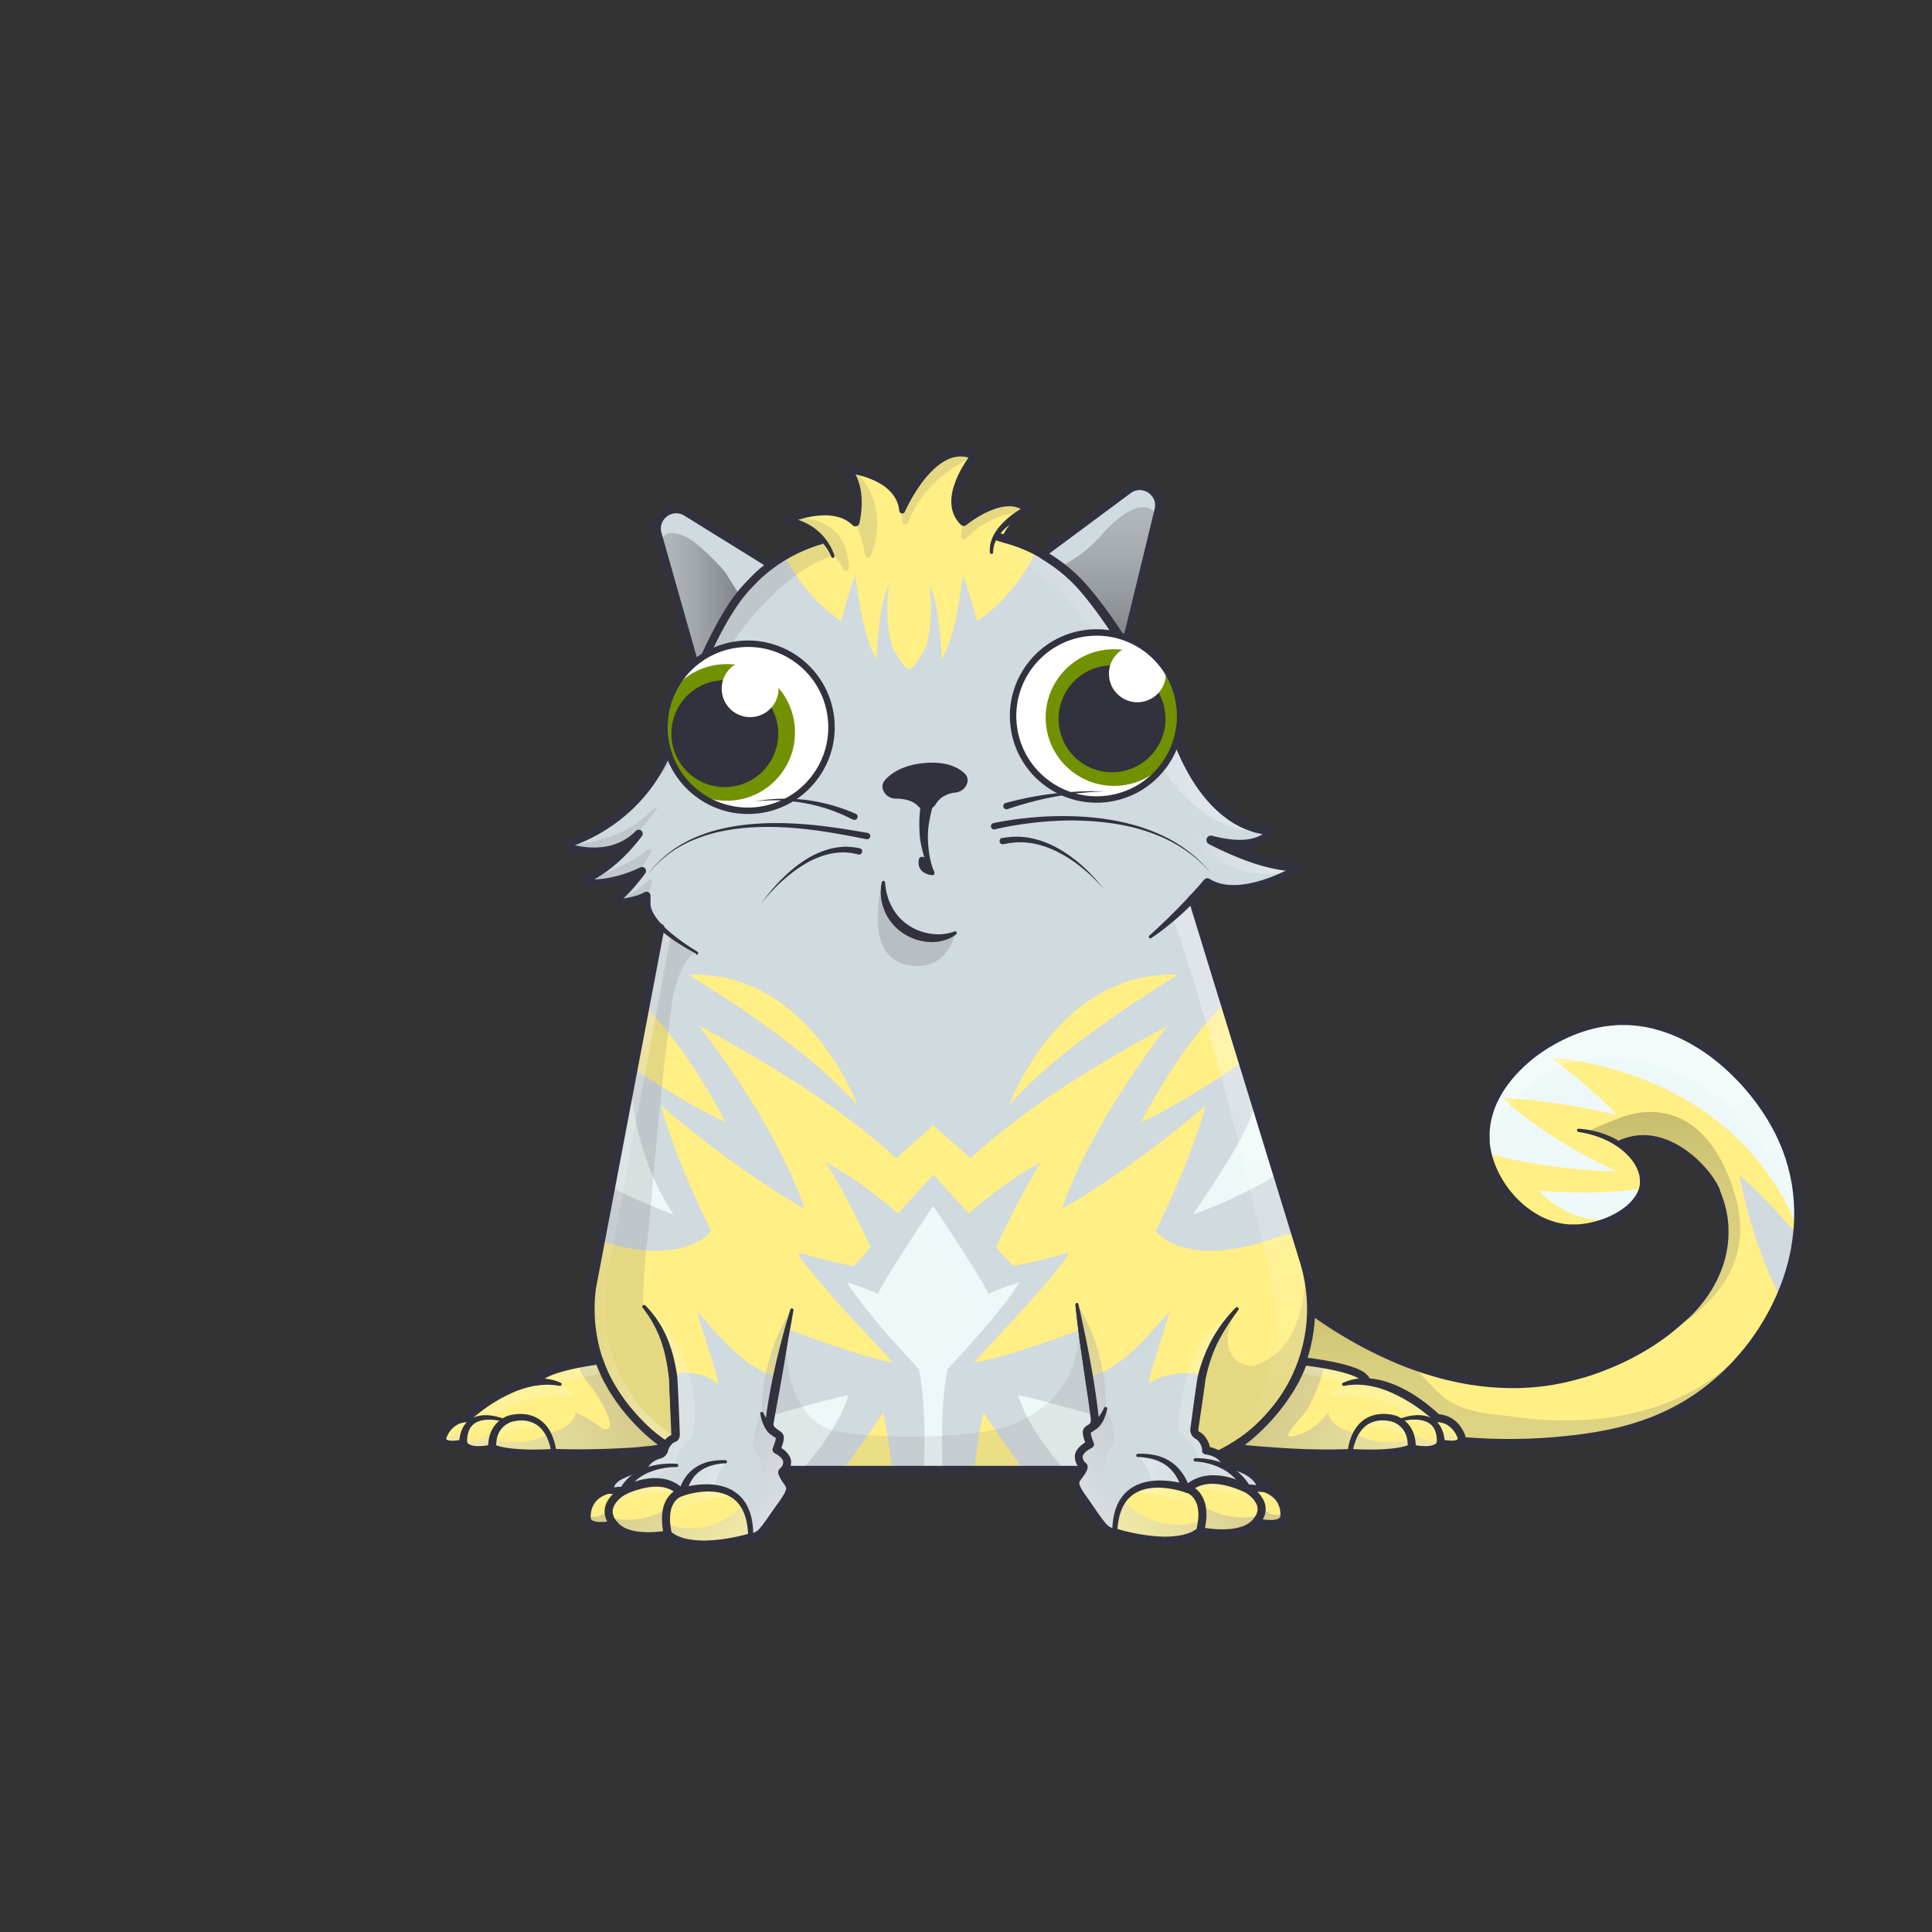 <svg xmlns="http://www.w3.org/2000/svg" viewBox="0 0 3000 3000" xmlns:xlink="http://www.w3.org/1999/xlink"><rect x="0" y="0" width="3000" height="3000" fill="#333333" stroke="none"/><g clip-path="url(#kittyClipPath)"><g id="tailFur"><clipPath id="tailFurClipPath"><path fill="none" d="M2518.1 1775.9c67.6-29 132.5 39.9 146.6 73.7 48 115.1-49.4 194.9-49.4 194.9-36.6 34.8-88.5 67.7-157.3 88.8-175.3 53.8-339.2-38.4-422.2-99l-34.7-24.9-36.1 140.1 220.6 76.5a852.5 852.5 0 0 0 229 11.7c98.1-8.4 186.9-29.1 266-104.6 93.6-89.2 148.9-239.5 82.8-373.6-44.5-90.3-152-191.5-273.6-171.9-89 14.4-190.9 94.4-182.7 186.5 5.8 64 64.6 132.1 133.1 133.9 48.3 1.2 112.1-30.2 112.1-73.4-.1-34.5-40.8-73.1-100.9-79.4"></path></clipPath><g clip-path="url(#tailFurClipPath)"><path fill="#ffef85" d="M1904 1577.4H2843V2245.94H1904z"></path><path fill="#eef8f8" d="M2293.4,1584.6c-104.7,11.8-108.8,25.6-108.8,25.6s21.3-2.6,53.1,17.6c38.3,24.2,25.7,48.7,25.7,48.7l-27.5,94.5c157.3,50.1,268,47.1,275.3,48.3,0,0-111.3-49.7-177.5-114.2,0,0,68,.8,176.3,26,0,0-28.4-34.5-100.8-88.3,0,0,271.2,10.8,377.2,252.8,0,0,132-220-282.3-453.9l-8.2-6.6-44.7,44.6s13-43.6,6.7-62c0,0-58.4,29-105.2,19.6l-10.4-.4,23.6,42.4s-62.5,32.3-85.1,63.4Z"></path><path fill="#ffef85" d="M2663.9,1853.1s15.3,93.8,76.3,176.4c0,0-98.1-31.2-140.3-67.1-54.9-46.6-32.4-82.5,12.7-95.8S2663.9,1853.1,2663.9,1853.1Z"></path><path fill="#d1dadf" d="M2857.8,1999c-1.3-2.6-99.1-127.1-156.9-174.2,0,0,23.9,132.8,79.4,216.2C2829.2,2114.4,2897.5,2077.7,2857.8,1999Z"></path><path fill="#eef8f8" d="M2601.9,1839c2.7-2.7-89.9,20.9-212.8,9.6C2389.1,1848.6,2484,1958.6,2601.9,1839Z"></path><defs><linearGradient id="tailShadowGradient" x1="2364.15" y1="2291.47" x2="2364.15" y2="2013.47" gradientUnits="userSpaceOnUse"><stop offset="0" stop-color="gray"></stop><stop offset=".27" stop-color="#7d7d7d"></stop><stop offset=".46" stop-color="#747474"></stop><stop offset=".64" stop-color="#646464"></stop><stop offset=".8" stop-color="#4d4d4d"></stop><stop offset=".95" stop-color="#303030"></stop><stop offset="1" stop-color="#242424"></stop></linearGradient><linearGradient id="tailShadowGradient2" x1="2579.15" y1="1935.2" x2="2579.15" y2="1441.6" gradientUnits="userSpaceOnUse"><stop offset="0" stop-color="#fff" stop-opacity="0"></stop><stop offset=".72" stop-color="#fff"></stop></linearGradient><linearGradient id="tailShadowGradient3" x1="2583.8" y1="2124.84" x2="2583.8" y2="1726.66" href="#tailShadowGradient" xlink:href="#tailShadowGradient"></linearGradient></defs><g clip-path="url(#tailShadowClipPath)" style="mix-blend-mode:overlay"><path d="M2307.1 1774.1s77.1-188.9 277.1-114.6 203.7 275.7 203.7 275.7l134.3-263.7-234-212.5-344-17.4-108 123.9z" opacity=".35" fill="url(#tailShadowGradient2)" style="mix-blend-mode:overlay"></path></g><g clip-path="url(#tailShadowClipPath)" style="mix-blend-mode:multiply"><path d="M2135.9 2084.1c107 52 71.6 104 199.2 113.8 208.3 32.6 329.5-41.9 390.8-121l100.2-44.4-96 259-828-9.1 54-268.9s122.5 42.7 179.8 70.6z" opacity=".25" fill="url(#tailShadowGradient)" style="mix-blend-mode:multiply"></path><path d="M2519.6 1734.3c8.4-2.3 109.1-43.4 164.5 92.2 57.5 140.6-26.3 224.4-201.1 298.4l96.1-317.4s-20.1-11.2-61-31.6-52.7-18.9-52.7-18.9 20.5-10.4 54.2-22.7z" opacity=".25" fill="url(#tailShadowGradient3)" style="mix-blend-mode:multiply"></path></g></g></g><g id="tail"><path d="M2515.9 1770l5.8-2.2 1.6-.5 1.6-.5 3.3-1 3.3-.8 3.2-.7 3.3-.6 3.3-.5a92.5 92.5 0 0 1 26.4.8 110 110 0 0 1 25 7.6 138.2 138.2 0 0 1 22.6 12.5 169 169 0 0 1 20 16 181.2 181.2 0 0 1 17.5 18.7 139.6 139.6 0 0 1 14.5 21.4l1.5 3 1.4 3.1.3.8v.9l.6 1.4 1.1 2.9 2.2 5.8 2 6.2 1 3.1c.3 1 .7 2.1.9 3.1l1.5 6.2.8 3.1.6 3.2 1.1 6.3c.4 2.1.5 4.2.8 6.4l.4 3.2.2 1.6v1.6l.3 6.4v6.4a154.3 154.3 0 0 1-2.3 25.6l-1.2 6.3c-.5 2.1-1 4.2-1.5 6.2s-.5 2.1-.8 3.1l-.9 3.1-.9 3.1-.5 1.5-.5 1.5-2.1 6-2.4 5.9c-.8 2-1.7 3.9-2.6 5.8l-1.3 2.9-1.4 2.9a193.8 193.8 0 0 1-12.9 22 213.5 213.5 0 0 1-15.5 20.2c-2.8 3.2-5.6 6.3-8.6 9.4l-4.6 4.5-2.4 2.2-2.6 2.2.3-.3a366.6 366.6 0 0 1-68.8 51 404.9 404.9 0 0 1-38.1 19.4q-19.5 8.7-39.8 15.6l-10.2 3.3-2.5.8h-.8l-.6.2-1.3.4-5.1 1.4-10.2 2.8-10.5 2.5-5.3 1.2-5.3 1-10.5 2-10.6 1.5-5.3.7-5.3.6-10.7 1-10.7.6c-7.1.5-14.3.4-21.4.5l-10.7-.3-5.4-.2-5.3-.3-10.7-.7-10.6-1.1-5.3-.6-5.3-.7-10.6-1.5c-7-1.3-14.1-2.4-21-4-14-2.8-27.7-6.5-41.4-10.6l-10.2-3.2-10.1-3.4c-3.4-1.1-6.7-2.4-10-3.6s-6.7-2.4-10-3.8l-9.9-4-9.8-4.2-9.7-4.4-9.7-4.5c-12.8-6.1-25.4-12.7-37.8-19.6s-24.5-14.3-36.5-21.9-23.6-15.7-35-24l-34.2-24.6 9.7-3.5-35.8 140.3-4-7.5 220.6 76.5-.9-.2a866.3 866.3 0 0 0 126.3 14q31.8 1.1 63.6-.1c21.2-.8 42.3-2.5 63.4-4.9a628.3 628.3 0 0 0 62.5-10 412.3 412.3 0 0 0 60.4-18 344.9 344.9 0 0 0 56.3-27.9 331.7 331.7 0 0 0 50.1-37.9l5.8-5.3.7-.7.4-.3.3-.3 1.4-1.4 2.8-2.8c3.9-3.7 7.4-7.5 11-11.3l1.3-1.4 1.3-1.5 2.6-2.9c1.7-2 3.5-3.9 5.2-5.9 3.3-4.1 6.8-8 9.9-12.2l4.8-6.2 4.6-6.4 2.3-3.2 2.2-3.3 4.4-6.5c5.6-8.9 11.1-17.8 16-27.1 2.5-4.6 4.8-9.3 7.1-14 1.2-2.3 2.2-4.8 3.3-7.1s2.2-4.8 3.2-7.2l3-7.3 1.5-3.6 1.4-3.7 2.7-7.4 2.4-7.5c1.7-5 3-10 4.5-15.1.4-1.3.7-2.5 1-3.8l.9-3.8c.6-2.5 1.3-5.1 1.8-7.6l1.6-7.7c.2-1.3.6-2.6.7-3.9l.6-3.9 1.2-7.7.9-7.8a282.3 282.3 0 0 0 .3-62.5l-.4-3.9c-.1-1.3-.4-2.6-.5-3.9l-1.1-7.7-.3-1.9-.4-1.9-.8-3.8c-.5-2.6-.9-5.1-1.5-7.7l-1.9-7.6-.9-3.8-1.1-3.8-2.2-7.5c-.3-1.3-.8-2.5-1.2-3.7l-1.3-3.7c-13.7-39.4-36.7-75.5-64.5-106.9-7-7.8-14.4-15.3-22-22.5s-15.7-13.9-23.9-20.4-16.9-12.3-25.8-17.8l-6.7-4-3.4-2-3.5-1.8c-2.3-1.2-4.6-2.5-6.9-3.6l-7-3.4-3.6-1.6-3.6-1.5-3.6-1.5-3.6-1.4-7.3-2.7-7.4-2.4c-2.5-.8-5-1.4-7.5-2.1s-5-1.4-7.5-1.9l-7.6-1.6-7.7-1.2a183.9 183.9 0 0 0-30.9-1.9h-3.9l-3.9.3-7.7.6-7.7 1-1.9.3h-.8l-1 .2-3.9.7-3.9.7-3.7.9-3.7.8-3.8 1c-2.5.7-5 1.3-7.5 2.1s-5 1.5-7.4 2.4a238.4 238.4 0 0 0-28.8 12 265.3 265.3 0 0 0-27.2 15.4l-6.5 4.3-6.4 4.5-6.2 4.8c-2.1 1.6-4 3.3-6 5a224.5 224.5 0 0 0-22.3 21.7 177.5 177.5 0 0 0-18.6 24.7c-10.9 17.4-18.4 36.9-20.4 57.1-.2 2.5-.6 5-.5 7.6v7.6l.2 3.8v3.7l.5 4c.2 1.3.4 2.5.6 3.7s1 4.9 1.5 7.4.6 2.5.9 3.7.6 2.5 1 3.7 1.5 4.9 2.4 7.3l1.3 3.6 1.5 3.6a154.6 154.6 0 0 0 14.6 27 157 157 0 0 0 19.6 23.7c3.6 3.7 7.4 7 11.4 10.3a147.3 147.3 0 0 0 12.4 9 140.1 140.1 0 0 0 13.2 7.6 124 124 0 0 0 14 5.9 116.7 116.7 0 0 0 14.5 4 105 105 0 0 0 14.9 1.9h11.3l3.8-.3a138.1 138.1 0 0 0 15.1-2.2 144.7 144.7 0 0 0 14.8-3.8 136.8 136.8 0 0 0 14.4-5.3 118.7 118.7 0 0 0 26.2-15.3c7.9-6.1 14.7-13.6 19-22.1a42.5 42.5 0 0 0 4.2-13.3v-7.1a7.8 7.8 0 0 0-.1-.9v-.8c-.1-.6-.1-1.1-.2-1.7s-.3-2.3-.6-3.5a55 55 0 0 0-5.1-13.6 71.7 71.7 0 0 0-8.3-12.4 102 102 0 0 0-22.9-20.1 132.7 132.7 0 0 0-27.8-13.7q-7.4-2.6-15-4.5c-5.1-1.2-10.2-2.2-15.4-3a2.5 2.5 0 0 1 .6-5c21.6 1.5 43.2 7.6 62.3 18.9a106.8 106.8 0 0 1 25.9 21 81.9 81.9 0 0 1 10 13.8 65.5 65.5 0 0 1 6.5 16.1c.4 1.4.6 2.9.9 4.3s.4 3.2.6 4.6v8.8a52.1 52.1 0 0 1-4.9 17.2 68.6 68.6 0 0 1-9.6 14.7 89.8 89.8 0 0 1-12.3 11.9 128.7 128.7 0 0 1-28.7 17.4 154.4 154.4 0 0 1-31.7 10.3 151.2 151.2 0 0 1-16.6 2.5l-4.2.3-4.3.2h-8.4a118.3 118.3 0 0 1-16.8-2.1 124 124 0 0 1-16.3-4.6 137.3 137.3 0 0 1-15.5-6.6 147.7 147.7 0 0 1-14.5-8.4 160.3 160.3 0 0 1-13.4-9.9c-4.2-3.6-8.4-7.3-12.3-11.3a171.7 171.7 0 0 1-21-25.7 167.3 167.3 0 0 1-15.7-29.3l-1.6-3.9-1.4-3.9c-1-2.6-1.7-5.3-2.6-7.9s-.7-2.7-1.1-4-.7-2.7-1-4.1-1.2-5.4-1.6-8.3-.5-2.9-.7-4.2l-.5-4v-4.5l-.2-4.2v-8.4c0-2.8.3-5.6.6-8.4a135 135 0 0 1 7.6-32.6 161.5 161.5 0 0 1 14.7-29.9 190 190 0 0 1 19.9-26.4 236.9 236.9 0 0 1 23.6-22.9c2.1-1.7 4.2-3.5 6.3-5.2l6.5-5 6.7-4.8 6.8-4.6a277.8 277.8 0 0 1 28.5-16.2 250.9 250.9 0 0 1 30.3-12.6c2.6-1 5.2-1.7 7.8-2.5s5.3-1.5 7.9-2.3l4-1.1 4.1-.9 4.1-.9 4-.7 3.9-.7 1-.2h1.2l2-.3 8.2-1.1 8.2-.6 4.1-.3h4.1a196.3 196.3 0 0 1 32.9 2l8.2 1.3 8.1 1.7c2.7.5 5.3 1.3 8 2s5.3 1.3 7.9 2.2l7.8 2.5 7.7 2.8 3.8 1.5 3.8 1.6 3.8 1.6 3.7 1.7 7.4 3.5c2.5 1.2 4.8 2.5 7.3 3.8l3.6 1.9 3.5 2.1 7.1 4.1c9.3 5.7 18.2 12 26.9 18.6s16.9 13.7 24.8 21.2 15.5 15.2 22.7 23.3 14.1 16.5 20.6 25.2 12.6 17.7 18.3 27c2.8 4.7 5.6 9.3 8.2 14.2l2 3.6 1.8 3.6 1.8 3.6.5.9.3.5.2.5.9 1.9 3.4 7.4c.6 1.2 1.2 2.5 1.7 3.7l1.5 3.8 3.1 7.6c1 2.5 1.8 5.1 2.7 7.7l1.4 3.9c.5 1.3.9 2.6 1.3 3.9l2.3 7.8 1.2 3.9 1 4 1.9 8c.6 2.7 1.1 5.4 1.6 8l.8 4 .4 2 .3 2 1.2 8.1c.2 1.4.4 2.7.6 4.1l.4 4.1a294.8 294.8 0 0 1-.3 65.3l-1 8.1-1.3 8.1-.6 4c-.2 1.3-.5 2.7-.8 4l-1.6 8c-.5 2.7-1.3 5.3-1.9 7.9l-1 4c-.3 1.3-.6 2.6-1 3.9-1.5 5.2-2.9 10.5-4.6 15.6l-2.5 7.7-2.8 7.7-1.4 3.8-1.5 3.8-3.1 7.5c-1.1 2.5-2.2 5-3.3 7.4s-2.2 5-3.4 7.4c-2.4 4.9-4.7 9.8-7.4 14.5-5 9.6-10.7 18.9-16.5 28.1l-4.5 6.8-2.3 3.4-2.4 3.3-4.8 6.6-5 6.5c-3.3 4.3-6.8 8.5-10.2 12.7-1.7 2.1-3.6 4.1-5.4 6.1l-2.7 3-1.4 1.5-1.4 1.5c-3.8 4-7.5 8-11.3 11.7l-2.8 2.8-1.4 1.4-.4.4-.4.3-.8.7-6 5.5a344.1 344.1 0 0 1-51.9 39.3 357.4 357.4 0 0 1-58.3 28.9 424.8 424.8 0 0 1-62.2 18.6 640.4 640.4 0 0 1-63.9 10.3c-21.3 2.4-42.8 4.1-64.3 5s-43 .9-64.5.1a878.7 878.7 0 0 1-128.1-14.2h-.5l-.4-.2-220.6-76.5-5.4-1.9 1.4-5.6 36.2-140.2 2.3-8.8 7.4 5.3 34.2 24.6c11.3 8.3 22.8 16.1 34.5 23.7s23.7 14.7 35.8 21.5 24.5 13.3 37 19.3l9.5 4.4 9.5 4.3 9.6 4.1 9.7 3.9c3.2 1.3 6.5 2.5 9.7 3.7s6.5 2.5 9.8 3.5l9.9 3.4 9.9 3.1c13.3 4 26.7 7.6 40.3 10.4 6.8 1.5 13.6 2.6 20.4 3.9l10.3 1.5 5.1.7 5.2.5 10.3 1.1 10.4.7 5.2.3 5.2.2 10.4.3c6.9-.1 13.8 0 20.7-.5l10.4-.6 10.3-1 5.2-.5 5.1-.7 10.3-1.5 10.2-1.9 5.1-.9 5-1.2 10-2.3 10.1-2.8 5.1-1.4 1.3-.4.6-.2h.5l2.5-.8 9.9-3.2q19.7-6.7 38.7-15.2a392.4 392.4 0 0 0 37-18.8 354.1 354.1 0 0 0 65.7-49.9h.1l.2-.2 2.1-1.8 2.2-2 4.2-4.2c2.8-2.8 5.5-5.8 8.1-8.8a201 201 0 0 0 14.5-19 181.3 181.3 0 0 0 12.1-20.6l1.3-2.7 1.2-2.7c.8-1.8 1.7-3.6 2.4-5.5l2.2-5.5 2-5.6.5-1.4.4-1.4.9-2.8.9-2.8c.3-.9.5-1.9.7-2.9s1-3.8 1.4-5.8l1.1-5.8a141.8 141.8 0 0 0 2.1-23.6v-6l-.3-5.9v-1.5l-.2-1.5-.3-2.9c-.2-2-.4-3.9-.7-5.9l-1-5.8-.5-2.9-.7-2.9-1.4-5.8c-.2-1-.5-1.9-.8-2.8l-.9-2.8-1.7-5.6-2.2-5.8-1.1-2.9-.6-1.4v-.7l-.3-.6-1.2-2.6-1.3-2.5a127.3 127.3 0 0 0-13.2-19.4 164.1 164.1 0 0 0-34.8-32.2c-13-8.8-27.6-15.5-42.7-18.1a79.9 79.9 0 0 0-22.8-.7l-2.8.4-2.8.5-2.8.6-2.7.7-2.6.8-1.3.4-1.4.5-5.8 2.2a6.3 6.3 0 0 1-4.8-11.8z" fill="#31323d"></path></g></g><g clip-path="url(#kittyClipPath)"><g id="bodyFur"><clipPath id="furClipPath"><path d="M2200.5 2195.7c-43-29.4-132.4-61.7-179.8-75.5l-.8-.3a248.1 248.1 0 0 0 6.4-155.8l-174.8-568.6c14.6-15.2 23.3-25.6 23.3-25.6 42.4 27.2 109.7-3.5 137.1-18.2a3.1 3.1 0 0 0-1.5-5.9c-53.6 0-129.9-41.6-129.9-41.6 60.7 16.1 84-1.1 91.8-10.5a3.1 3.1 0 0 0-2.3-5.2c-19.6-.9-86-12.3-134.4-122.4-6.6-15.1-13.6-30-21.2-44.7-14.6-28.2-38.8-72.8-66.6-117.1l1.3-7.1 50-205.4c6.6-27.3-24.5-47.9-47-31.2L1620.9 858l-2.1 2.6-4.9-3.1A240.6 240.6 0 0 0 1559 836l-3.3-.8c10-28.5 40.9-44.3 40.9-44.3-35.9-33.7-100 19.4-100 19.4-37-35.7 17.4-102.7 17.4-102.7-64.8-29.4-112.8 85.4-112.8 85.4-4.7-56.4-86.1-64.9-86.1-64.9 27.1 29.7 13.6 82.9 13.6 82.9-38.1-37.3-110.7-2.4-110.7-2.4 29.7 2.9 48.9 15.7 60.8 28l-3 .8a240.6 240.6 0 0 0-79 39l-131-81.2c-23.3-14.4-52.1 7.3-44.7 33.7l57.5 202.6 4.2 14.9c-13.6 32.5-24.1 61.9-29.8 78.5q-5.3 15.7-12.1 30.8c-40.9 107.2-130.3 143.6-160.1 153.1a3.1 3.1 0 0 0 .1 6c20.6 5.7 72.8 17.4 111-21 0 0-37.3 51.7-83.2 70.2a3.1 3.1 0 0 0 .9 6.1c16.5 1.6 47.9.7 87.8-18.6 0 0-21.7 30.1-40.8 44.4a3.2 3.2 0 0 0 2.3 5.7c15.5-1.7 34.4-5.1 45.5-11.9l.5 12.2c.5 11.7 8.6 24.2 21.3 36.7l-107 561a248.9 248.9 0 0 0 12.6 117.5l-.6.3c-38.1 9.1-130.4 43.4-184.5 78.3-26.5 17.1-10.1 55.9 23.2 55.3l266.9-5.2q6.8 4.1 13.8 7.9l.2 3.4c.4 23.3-6.7 42.4-29.9 43.6-15.6.8-28.2 9.9-30.6 21.1-4.7 21.5 5.8 38.9 27.2 40.4l84.3 5c26.4 1.6 51.9-11.3 65.3-34.1a71.4 71.4 0 0 0 8.8-23.9l5-26.6h533.6l3.5 20.7a71.6 71.6 0 0 0 43.1 54.3 53.5 53.5 0 0 0 22.3 4l91.8-3c22-2.2 30.1-15.7 27.9-36.9-.7-6.9-6.2-24.5-24.5-25.5-15.8-.9-25.2-8.6-28.1-21.9a246.8 246.8 0 0 0 65.4-28.1l261.5 5.1c33.2.3 49.2-37.8 23.1-55.6z" fill="none"></path></clipPath><g clip-path="url(#furClipPath)"><path fill="#d1dadf" d="M18.2 11.6H2984.2V2977.46H18.2z"></path><path fill="#d1dadf" d="M731.9 563.3H2241.3V2387.39H731.9z"></path><path fill="#ffef85" d="M1993.5,1917.3c-153.7,59.5-199.1-6-199.1-6,62.2-126.1,77.5-194.4,77.5-194.4-130.5,111.1-222.7,159.7-222.7,159.7,46.7-136.9,164.6-284.5,164.6-284.5-7.8,5.9-185.9,94.9-305,204.9-.6.5-1.6,2.2-4.9-1-17.7-17.2-29.3-24.9-54.6-49h0c-25.2,24.1-36.9,31.8-54.6,49-3.3,3.2-4.3,1.5-4.9,1-119-110-297.1-199-305-204.9,0,0,118,147.6,164.6,284.5,0,0-92.2-48.6-222.7-159.7,0,0,15.4,68.3,77.5,194.4,0,0-45.3,65.5-199.1,6,0,0-131.9-4-66.4,210.3l6.6,15,91.2-31.5s-47.2,52.2-51.2,82.5c0,0,99.6,10.6,157.1,56.5l13.9,7.9-4.9-124.8s30-9,63,15.1c6.8,5-35.9-116.4-31-111.1,23,25,77.9,96.6,128,100l14.6-72c135.4,50,160.1,50.1,160.1,50.1s-22.7-24.8-58.3-63.1c-14.2-15.2-87.7-95.8-89.1-107.7,43.3,13.4,87.1,21.4,87.1,21.4l26.1-29a1334.2,1334.2,0,0,0-69.8-133.2c4.6,4.4,46.8,23.8,112.4,80.7l54.8-60.4,54.8,60.4c65.6-56.9,107.9-76.3,112.4-80.7a1359.6,1359.6,0,0,0-69.8,133.2l26.2,29s43.7-8,87-21.4c-1.3,11.9-74.9,92.5-89,107.7-35.6,38.3-58.4,63.1-58.4,63.1s28.8-.1,164.1-50.1l10.7,72c50-3.4,105-75,128-100,4.8-5.3-37.9,116.1-31,111.1,33-24.1,76.2-14.2,76.2-14.2l-10.6,113.3V2269c21.4,17.5,129.6-79.5,129.6-79.5,17.3-16.3,29.3-44,29.3-44l20.4-55.2,56.7,16.8C2151.5,1892.8,1993.5,1917.3,1993.5,1917.3Z"></path><path fill="#eef8f8" d="M1196.9,2198.1c24.1-6.9,110.4-31.2,120.4-31.2,0,0-20.4,79.8-126.6,165.9l-18.2-11.3Z"></path><path fill="#ffef85" d="M1390.1,2329.5c-8-92.1-18.9-136-18.9-136-10,16.9-95.2,136-95.2,136Z"></path><path fill="#eef8f8" d="M979.2,1671.1s-.3,114.7,66.6,214.8c0,0-107.6-37.9-153.8-81.3-60.2-56.5-35.6-100.1,13.9-116.1S979.2,1671.1,979.2,1671.1Z"></path><path fill="#ffef85" d="M966.3,1647.5c48,32.5,115.4,75.7,159.9,94.5,0,0-58.2-117.4-134.9-189.9-4.6-4.4-38.5-31.5-63.7,15.2C916.9,1587.2,933.5,1625.3,966.3,1647.5Z"></path><path fill="#ffef85" d="M1070.2,1513.5c-4.2.2,170.6,99.2,260.9,202.4C1331.1,1715.9,1256.7,1507.6,1070.2,1513.5Z"></path><path fill="#ffef85" d="M1508.3,2329.5c8-92.1,18.9-136,18.9-136,9.9,16.9,95.2,136,95.2,136Z"></path><path fill="#eef8f8" d="M1463.2,2205.3v-.2c.1-1.4.1-2.8.2-4.2v-.6c.1-1.3.1-2.6.2-3.9v-.7c.1-1.3.1-2.6.2-3.8v-.8l.3-3.7v-.9c.1-1.2.2-2.5.2-3.7a1.9,1.9,0,0,0,.1-.8l.3-3.8v-.7l.3-4.2v-.2c.3-4.5.8-8.9,1.2-13.2a2.8,2.8,0,0,0,.1-.9c.2-1.1.3-2.3.4-3.4s.1-.8.2-1.3l.3-2.8a7.7,7.7,0,0,0,.2-1.5,25.1,25.1,0,0,0,.4-2.7,7.7,7.7,0,0,0,.2-1.5c.2-.9.3-1.7.4-2.5l.3-1.7.3-2.4.3-1.6a18.5,18.5,0,0,0,.4-2.3l.3-1.7c.2-.7.3-1.5.5-2.2l.3-1.6c.1-.8.3-1.5.4-2.3a8.3,8.3,0,0,1,.4-1.5.6.6,0,0,1,.1-.4c96.7-103.8,110.9-134.4,110.9-134.4a437.5,437.5,0,0,0-48.2,18.1c-1-10.8-85.2-136.7-85.2-136.7h0l-5.2,7.5s-79.2,118.4-80.2,129.2a437.5,437.5,0,0,0-48.2-18.1s14.2,30.6,110.9,134.4a.6.6,0,0,1,.1.4,8.3,8.3,0,0,0,.4,1.5c.1.8.3,1.5.4,2.3l.3,1.6c.2.7.3,1.5.5,2.2l.3,1.7a18.5,18.5,0,0,0,.4,2.3,8.8,8.8,0,0,1,.2,1.7,15.7,15.7,0,0,1,.4,2.3l.3,1.7c.1.8.2,1.6.4,2.5a7.7,7.7,0,0,0,.2,1.5l.3,2.7a7.7,7.7,0,0,1,.2,1.5,27,27,0,0,1,.4,2.8c.1.5.1.9.2,1.3l.3,3.4c.1.3.1.6.2.9.4,4.3.9,8.7,1.2,13.2v.2c.2,1.4.3,2.8.4,4.2v.7l.3,3.8v.8l.3,3.7v.9c.1,1.2.2,2.4.2,3.7a1.9,1.9,0,0,1,.1.8c0,1.2.1,2.5.2,3.8v.7c.1,1.3.1,2.6.2,3.9v.6c.1,1.4.1,2.8.2,4.2v.2c2.1,63-3.4,124.2-3.4,124.2h34.8S1461.1,2268.3,1463.2,2205.3Z"></path><path fill="#ffef85" d="M1424.3,535.1c231.8,0,215.1,214.9,215.1,214.9,3.3,1.8-13.9,140.6-122,214.6,0,0-11.6-44.1-22.2-71.9,0,0-10.6,97.7-32.8,130.5,0,0-2.8-84.9-18.8-113.9,0,0,8.2,72.4-10.1,103.2,0,0-15,25.6-19.3,25.6h-5c-4.3,0-19.3-25.6-19.3-25.6-18.3-30.8-10.1-103.2-10.1-103.2-16,29-18.8,113.9-18.8,113.9-22.2-32.8-32.8-130.5-32.8-130.5-10.6,27.8-22.2,71.9-22.2,71.9-108.1-74-125.3-212.8-122-214.6,0,0-16.8-214.9,215.1-214.9Z"></path><path fill="#eef8f8" d="M1707.7,2332.8c-106.2-86.1-126.6-165.9-126.6-165.9,9.7,0,91.3,22.9,118.2,30.5,5.3,1.6-2.6,27.2-2.6,27.2l10.8,11.3,17.9,89.1Z"></path><path fill="#ffef85" d="M1508.3,2329.5c8-92.1,18.9-136,18.9-136,9.9,16.9,95.2,136,95.2,136Z"></path><path fill="#eef8f8" d="M1961.8,1718.1c-12.2-.1-12.4-5.2-13.2-2-10.4,41.8-53.3,105.8-96,169.8,0,0,107.5-37.9,153.8-81.3,60.1-56.5,36.3-102.6-13.9-116.1C1987.2,1703.5,1975.5,1718.3,1961.8,1718.1Z"></path><path fill="#ffef85" d="M1989.5,1607.1c-2.1,2.3-142.4,103.1-217.3,134.9,0,0,65.4-131.9,148.9-202.5C1994.6,1477.4,2055,1536.7,1989.5,1607.1Z"></path><path fill="#ffef85" d="M1828.2,1513.5c4.2.2-170.6,99.2-260.9,202.4C1567.3,1715.9,1641.7,1507.6,1828.2,1513.5Z"></path><path fill="#ffef85" d="M920.7,2083.5s21.9,128,127.9,164.8v13.9H729.3V2163Z"></path><path fill="#ffef85" d="M2030.9,2083.5s-21.9,128-127.9,164.8v13.9h319.3V2163Z"></path></g></g><g id="shadow" style="mix-blend-mode:multiply"><defs><clipPath id="shadowClipPath"><path d="M2200.5 2195.7c-43-29.4-132.4-61.7-179.8-75.5l-.8-.3a248.1 248.1 0 0 0 6.4-155.8l-174.8-568.6c14.6-15.2 23.3-25.6 23.3-25.6 42.4 27.2 109.7-3.5 137.1-18.2a3.1 3.1 0 0 0-1.5-5.9c-53.6 0-129.9-41.6-129.9-41.6 60.7 16.1 84-1.1 91.8-10.5a3.1 3.1 0 0 0-2.3-5.2c-19.6-.9-86-12.3-134.4-122.4-6.6-15.1-13.6-30-21.2-44.7-14.6-28.2-38.8-72.8-66.6-117.1l1.3-7.1 50-205.4c6.6-27.3-24.5-47.9-47-31.2L1620.9 858l-2.1 2.6-4.9-3.1A240.6 240.6 0 0 0 1559 836l-3.3-.8c10-28.5 40.9-44.3 40.9-44.3-35.9-33.7-100 19.4-100 19.4-37-35.7 17.4-102.7 17.4-102.7-64.8-29.4-112.8 85.4-112.8 85.4-4.7-56.4-86.1-64.9-86.1-64.9 27.1 29.7 13.6 82.9 13.6 82.9-38.1-37.3-110.7-2.4-110.7-2.4 29.7 2.9 48.9 15.7 60.8 28l-3 .8a240.6 240.6 0 0 0-79 39l-131-81.2c-23.3-14.4-52.1 7.3-44.7 33.7l57.5 202.6 4.2 14.9c-13.6 32.5-24.1 61.9-29.8 78.5q-5.3 15.7-12.1 30.8c-40.9 107.2-130.3 143.6-160.1 153.1a3.1 3.1 0 0 0 .1 6c20.6 5.7 72.8 17.4 111-21 0 0-37.3 51.7-83.2 70.2a3.1 3.1 0 0 0 .9 6.1c16.5 1.6 47.9.7 87.8-18.6 0 0-21.7 30.1-40.8 44.4a3.2 3.2 0 0 0 2.3 5.7c15.5-1.7 34.4-5.1 45.5-11.9l.5 12.2c.5 11.7 8.6 24.2 21.3 36.7l-107 561a248.9 248.9 0 0 0 12.6 117.5l-.6.3c-38.1 9.1-130.4 43.4-184.5 78.3-26.5 17.1-10.1 55.9 23.2 55.3l266.9-5.2q6.8 4.1 13.8 7.9l.2 3.4c.4 23.3-6.7 42.4-29.9 43.6-15.6.8-28.2 9.9-30.6 21.1-4.7 21.5 5.8 38.9 27.2 40.4l84.3 5c26.4 1.6 51.9-11.3 65.3-34.1a71.4 71.4 0 0 0 8.8-23.9l5-26.6h533.6l3.5 20.7a71.6 71.6 0 0 0 43.1 54.3 53.5 53.5 0 0 0 22.3 4l91.8-3c22-2.2 30.1-15.7 27.9-36.9-.7-6.9-6.2-24.5-24.5-25.5-15.8-.9-25.2-8.6-28.1-21.9a246.8 246.8 0 0 0 65.4-28.1l261.5 5.1c33.2.3 49.2-37.8 23.1-55.6z" fill="none"></path></clipPath><linearGradient id="shadowGradient" x1="1721.47" y1="787.6" x2="1721.47" y2="997.24" gradientUnits="userSpaceOnUse"><stop offset="0" stop-color="gray"></stop><stop offset=".14" stop-color="#797979"></stop><stop offset=".35" stop-color="#646464"></stop><stop offset=".6" stop-color="#434343"></stop><stop offset=".89" stop-color="#141414"></stop><stop offset="1"></stop></linearGradient><linearGradient id="shadowGradient2" x1="1027.09" y1="934.24" x2="1148.15" y2="934.24" href="#shadowGradient" xlink:href="#shadowGradient"></linearGradient></defs><g clip-path="url(#shadowClipPath)"><path d="M1020.9 1433.2c-5.4 0 42.7 35.7 61.5 45.6-25.2 6.1-37.3 68.9-37.4 69.2-20.1 133.2-33.5 328-39.9 378.8a910.2 910.2 0 0 0-6.8 98.4v3.4c23.5 26 47.6 88.8 52.6 176.8l1.3 49s-31.3-.8-81-.8c-62 0-110.8-111.7-79.2-278.2M959.5 1395.5a100.4 100.4 0 0 0 47.6-29 3.4 3.4 0 0 1 5.7 3.2 191.6 191.6 0 0 1-19.6 45.2 5.2 5.2 0 0 1-2 2.2 1.8 1.8 0 0 1-2.5-.7M910.2 1367.1c17.1-4.7 33.2-12.3 49.2-19.9s33.3-16 46.5-27.9a3.4 3.4 0 0 1 5.3 4 132.6 132.6 0 0 1-43.9 49.6M884.9 1312.7c27.6-3.1 55-9.4 80.3-20.8 19.8-8.9 36-22.6 52-37.5a1.7 1.7 0 0 1 2.5 2.2q-13.6 18.2-28.5 35.4c-11.2 12.9-23.9 26.1-40.6 29.7" fill="#7f7f7f" opacity=".2" style="mix-blend-mode:multiply"></path><path d="M1796.7 801.2s-17.5-43.2-81.6 24.2c-33.7 40.5-68.9 54-68.9 54L1749 997.2z" opacity=".4" fill="url(#shadowGradient)" style="mix-blend-mode:multiply"></path><path d="M1027.9 853.3s-9.4-38.9 34.7-20.8c18.5 7.6 50.7 40.6 63.5 56l22 35-65.3 117.3z" opacity=".4" fill="url(#shadowGradient2)" style="mix-blend-mode:multiply"></path><path d="M1226.5 2040.4c-24.3 147.7 54.3 178.3 68.5 181.6 86.5 15.5 223.8 8.8 268.5-7 41.8-14.8 129.9-58.5 108-189.5l43 256.8h-533.6z" fill="#7f7f7f" opacity=".15" style="mix-blend-mode:multiply"></path><path d="M1854.3 2157.4s29.9-91.4 66.3-124.9c-39.4 75 14.1 92.7 28.1 87.7 53.7-19.2 75-66.7 79.2-150l65.3 116.3s-55 256-204 214l-38.7-18.1zM1280.9 847.4a118.7 118.7 0 0 1 28.6 36.3 4.6 4.6 0 0 0 8.8-2.3c-.9-15.5-3.8-30.6-11.8-43.7-15.6-25.4-48.4-36.7-78-32.8-7.6 1-15.8 2.8-22.5-.9M1325 802.3a285.5 285.5 0 0 1 18.7 59.9 4.6 4.6 0 0 0 8.9.8c7.8-20.8 11.4-43.1 8.7-65.1-3.3-27.2-16.8-53.6-38.7-70.1-4.8-3.6-10.7-6.9-16.5-5.3M1401.1 775.5a178.8 178.8 0 0 0 .2 34.4 4.6 4.6 0 0 0 9 1.1c8.4-22.4 22.3-42.7 39.3-59.6 21.8-21.6 48.6-37.7 76.8-49.6-21.7-13.9-51.2-14.2-73.2-.8-7.4 4.5-14.1 10.8-16.8 19M1502.4 779.4a359.3 359.3 0 0 0-10.2 53.5 4.6 4.6 0 0 0 8 3.7c25.1-27 62-42.9 98.9-41.9 2.1.1 4.5.1 5.6-2.8a6.8 6.8 0 0 0 .3-3.4c-1.5-9.9-9.3-17.6-18-22.3a56.2 56.2 0 0 0-45.6-3.3" fill="#7f7f7f" opacity=".2" style="mix-blend-mode:multiply"></path><path d="M1087.2 1037.5s44.1-157.9 191.6-200.7l17 25.4c-81.5 23.6-167.5 135.3-182.2 181.3s-55.7 135.7-124.7 198.5" fill="#7f7f7f" opacity=".2" style="mix-blend-mode:multiply"></path></g></g><g id="highlight" style="mix-blend-mode:overlay"><defs><clipPath id="highlightClipPath"><path d="M2200.5 2195.7c-43-29.4-132.4-61.7-179.8-75.5l-.8-.3a248.1 248.1 0 0 0 6.4-155.8l-174.8-568.6c14.6-15.2 23.3-25.6 23.3-25.6 42.4 27.2 109.7-3.5 137.1-18.2a3.1 3.1 0 0 0-1.5-5.9c-53.6 0-129.9-41.6-129.9-41.6 60.7 16.1 84-1.1 91.8-10.5a3.1 3.1 0 0 0-2.3-5.2c-19.6-.9-86-12.3-134.4-122.4-6.6-15.1-13.6-30-21.2-44.7-14.6-28.2-38.8-72.8-66.6-117.1l1.3-7.1 50-205.4c6.6-27.3-24.5-47.9-47-31.2L1620.9 858l-2.1 2.6-4.9-3.1A240.6 240.6 0 0 0 1559 836l-3.3-.8c10-28.5 40.9-44.3 40.9-44.3-35.9-33.7-100 19.4-100 19.4-37-35.7 17.4-102.7 17.4-102.7-64.8-29.4-112.8 85.4-112.8 85.4-4.7-56.4-86.1-64.9-86.1-64.9 27.1 29.7 13.6 82.9 13.6 82.9-38.1-37.3-110.7-2.4-110.7-2.4 29.7 2.9 48.9 15.7 60.8 28l-3 .8a240.6 240.6 0 0 0-79 39l-131-81.2c-23.3-14.4-52.1 7.3-44.7 33.7l57.5 202.6 4.2 14.9c-13.6 32.5-24.1 61.9-29.8 78.5q-5.3 15.7-12.1 30.8c-40.9 107.2-130.3 143.6-160.1 153.1a3.1 3.1 0 0 0 .1 6c20.6 5.7 72.8 17.4 111-21 0 0-37.3 51.7-83.2 70.2a3.1 3.1 0 0 0 .9 6.1c16.5 1.6 47.9.7 87.8-18.6 0 0-21.7 30.1-40.8 44.4a3.2 3.2 0 0 0 2.3 5.7c15.5-1.7 34.4-5.1 45.5-11.9l.5 12.2c.5 11.7 8.6 24.2 21.3 36.7l-107 561a248.9 248.9 0 0 0 12.6 117.5l-.6.3c-38.1 9.1-130.4 43.4-184.5 78.3-26.5 17.1-10.1 55.9 23.2 55.3l266.9-5.2q6.8 4.1 13.8 7.9l.2 3.4c.4 23.3-6.7 42.4-29.9 43.6-15.6.8-28.2 9.9-30.6 21.1-4.7 21.5 5.8 38.9 27.2 40.4l84.3 5c26.4 1.6 51.9-11.3 65.3-34.1a71.4 71.4 0 0 0 8.8-23.9l5-26.6h533.6l3.5 20.7a71.6 71.6 0 0 0 43.1 54.3 53.5 53.5 0 0 0 22.3 4l91.8-3c22-2.2 30.1-15.7 27.9-36.9-.7-6.9-6.2-24.5-24.5-25.5-15.8-.9-25.2-8.6-28.1-21.9a246.8 246.8 0 0 0 65.4-28.1l261.5 5.1c33.2.3 49.2-37.8 23.1-55.6z" fill="none"></path></clipPath><linearGradient id="highlightGradient" x1="1982.16" y1="2256.39" x2="1982.16" y2="1369.83" gradientUnits="userSpaceOnUse"><stop offset="0" stop-color="#fff" stop-opacity="0"></stop><stop offset=".72" stop-color="#fff"></stop></linearGradient><linearGradient id="highlightGradient2" x1="2116.32" y1="2248.97" x2="2116.32" y2="2113.28" href="#highlightGradient" xlink:href="#highlightGradient"></linearGradient><linearGradient id="highlightGradient3" x1="1044.74" y1="2253.08" x2="1044.74" y2="2117.39" gradientTransform="matrix(-1 0 0 1 1878.82 0)" href="#highlightGradient" xlink:href="#highlightGradient"></linearGradient><linearGradient id="highlightGradient4" x1="1841.6" y1="1322.67" x2="2023.46" y2="1322.67" href="#highlightGradient" xlink:href="#highlightGradient"></linearGradient><linearGradient id="highlightGradient5" x1="1540.47" y1="1061.99" x2="1985.64" y2="1061.99" href="#highlightGradient" xlink:href="#highlightGradient"></linearGradient><linearGradient id="highlightGradient6" x1="916.62" y1="1844.05" x2="1050.67" y2="1844.05" href="#highlightGradient" xlink:href="#highlightGradient"></linearGradient></defs><g clip-path="url(#highlightClipPath)" opacity=".3"><path d="M1822.2 1426.8c65.5 192.8 120.8 423.9 147.8 543.6 46.1 204.7-81.2 286-81.2 286l61.1-35.5s63-74.8 72.5-107.6c20.8-71.9 139-33 117.2-147.7-31.7-166.5-264.8-595.8-264.8-595.8s-53.8 53.6-52.6 57z" fill="url(#highlightGradient)" style="mix-blend-mode:overlay"></path><path d="M1999.2 2162.4s113.2 21.1 98.4 83.6l92.6 3 43.3-6.5-4.3-68.5-206.8-60.7z" fill="url(#highlightGradient2)"></path><path d="M951.2 2166.5s-113.2 21.1-98.4 83.6l-92.6 3-43.3-6.5 4.3-68.5 206.8-60.7z" opacity=".7" fill="url(#highlightGradient3)"></path><path d="M1898.6 1313.5a235 235 0 0 1-53.2-24.9 2.4 2.4 0 0 0-3.2 3.6c27.3 32 63 57.8 104.3 63.6 19.5 2.7 39.3.9 58.9-1.1 6.3-.6 12.9-1.4 18-5.2" fill="url(#highlightGradient4)" style="mix-blend-mode:overlay"></path><path d="M1985.6 1289.8a142.1 142.1 0 0 1-45.5 1c-43.6-6.1-82.5-32.5-111.3-65.8s-43.7-73.3-61.6-113.5a1039.6 1039.6 0 0 0-62.4-118.9 385.5 385.5 0 0 0-119.4-121.9c-8-5.1-39.4-16.4-45-24 0 0-.7-5 4.8-12.7s38.4 6.5 46.3 11c96 55 89.3 67 132.5 130 37.1 54.2 90.1 146.5 126.3 221.4" fill="url(#highlightGradient5)" style="mix-blend-mode:overlay"></path><path d="M1041.7 1452l-93.6 502.5s-53.5 175 102.2 279l.3 20.2s-124.5-57.2-133.5-215.2 100-604 100-604z" fill="url(#highlightGradient6)" style="mix-blend-mode:overlay"></path></g></g><g id="bodyMask"><path d="M2200.5 2195.7c-43-29.4-132.4-61.7-179.8-75.5l-.8-.3a248.1 248.1 0 0 0 6.4-155.8l-174.8-568.6c14.6-15.2 23.3-25.6 23.3-25.6 42.4 27.2 109.7-3.5 137.1-18.2a3.1 3.1 0 0 0-1.5-5.9c-53.6 0-129.9-41.6-129.9-41.6 60.7 16.1 84-1.1 91.8-10.5a3.1 3.1 0 0 0-2.3-5.2c-19.6-.9-86-12.3-134.4-122.4-6.6-15.1-13.6-30-21.2-44.7-14.6-28.2-38.8-72.8-66.6-117.1l1.3-7.1 50-205.4c6.6-27.3-24.5-47.9-47-31.2L1620.9 858l-2.1 2.6-4.9-3.1A240.6 240.6 0 0 0 1559 836l-3.3-.8c10-28.5 40.9-44.3 40.9-44.3-35.9-33.7-100 19.4-100 19.4-37-35.7 17.4-102.7 17.4-102.7-64.8-29.4-112.8 85.4-112.8 85.4-4.7-56.4-86.1-64.9-86.1-64.9 27.1 29.7 13.6 82.9 13.6 82.9-38.1-37.3-110.7-2.4-110.7-2.4 29.7 2.9 48.9 15.7 60.8 28l-3 .8a240.6 240.6 0 0 0-79 39l-131-81.2c-23.3-14.4-52.1 7.3-44.7 33.7l57.5 202.6 4.2 14.9c-13.6 32.5-24.1 61.9-29.8 78.5q-5.3 15.7-12.1 30.8c-40.9 107.2-130.3 143.6-160.1 153.1a3.1 3.1 0 0 0 .1 6c20.6 5.7 72.8 17.4 111-21 0 0-37.3 51.7-83.2 70.2a3.1 3.1 0 0 0 .9 6.1c16.5 1.6 47.9.7 87.8-18.6 0 0-21.7 30.1-40.8 44.4a3.2 3.2 0 0 0 2.3 5.7c15.5-1.7 34.4-5.1 45.5-11.9l.5 12.2c.5 11.7 8.6 24.2 21.3 36.7l-107 561a248.9 248.9 0 0 0 12.6 117.5l-.6.3c-38.1 9.1-130.4 43.4-184.5 78.3-26.5 17.1-10.1 55.9 23.2 55.3l266.9-5.2q6.8 4.1 13.8 7.9l.2 3.4c.4 23.3-6.7 42.4-29.9 43.6-15.6.8-28.2 9.9-30.6 21.1-4.7 21.5 5.8 38.9 27.2 40.4l84.3 5c26.4 1.6 51.9-11.3 65.3-34.1a71.4 71.4 0 0 0 8.8-23.9l5-26.6h533.6l3.5 20.7a71.6 71.6 0 0 0 43.1 54.3 53.5 53.5 0 0 0 22.3 4l91.8-3c22-2.2 30.1-15.7 27.9-36.9-.7-6.9-6.2-24.5-24.5-25.5-15.8-.9-25.2-8.6-28.1-21.9a246.8 246.8 0 0 0 65.4-28.1l261.5 5.1c33.2.3 49.2-37.8 23.1-55.6z" fill="none"></path></g><g id="body"><path fill="none" stroke="#31323d" stroke-width="12.5" stroke-miterlimit="10" d="M1620.8 858.1l131.2-97.4c22.5-16.7 53.7 3.9 47 31.2l-50 205.4-1.3 7.1m-550.9-127.9l-131-81.2c-23.3-14.4-52.1 7.3-44.7 33.7l57.5 202.6 4.2 14.9" stroke-linecap="round"></path><path fill="#fff" stroke="#31323d" stroke-width="12.5" stroke-miterlimit="10" d="M1714.5 2282.4h-533.6" stroke-linecap="round"></path><path fill="none" stroke="#31323d" stroke-width="12.5" stroke-miterlimit="10" d="M1851.5 1395.4l174.8 568.6c39 137.9-45.2 275-175.8 309.9m-799.8-20.2c-89.2-47.1-145.7-146.2-131.5-254.1l106.3-558.8" stroke-linecap="round"></path><path fill="#31323d" d="M1228.6 2040.8c-1.7 15.3-3.8 30.4-6 45.6l-3.5 22.7-3.8 22.6c-2.6 15.1-5.4 30.1-8.1 45.2l-8.3 45.1-16.6 90.3a76.3 76.3 0 0 1-3.5 12.1 77.5 77.5 0 0 1-5.4 11.4 75.5 75.5 0 0 1-16 19.4 78.7 78.7 0 0 1-45.9 18.8l-6.3.2h-6.1l-11.5-.7-22.9-1.3-45.8-2.8h-4.7l-1.8-.3a44.1 44.1 0 0 1-6.7-1.7 35.7 35.7 0 0 1-12.3-7.3 34.7 34.7 0 0 1-8.3-11.7 40.4 40.4 0 0 1-3.1-13.5 50.7 50.7 0 0 1 1-13.2l.2-.8v-1.7l.3-1.1a26.9 26.9 0 0 1 1.5-3.6 30.2 30.2 0 0 1 4.1-6.2 37.9 37.9 0 0 1 11-8.8 45.9 45.9 0 0 1 12.7-4.5 49 49 0 0 1 6.6-.9l2.7-.2 2.1-.3a22 22 0 0 0 4.3-1.2 18.5 18.5 0 0 0 3.8-1.9c4.6-3 7.7-8.4 9.4-14.8a70.5 70.5 0 0 0 1.8-20.8l-.9-22.9-1.9-45.9c-.6-15.3-1.3-30.6-1.8-45.9v.5c-.6-5-1.3-9.9-2-14.9-.4-2.5-.8-4.9-1.2-7.4s-.9-4.9-1.4-7.3-1-4.9-1.6-7.3l-1.8-7.2q-1.9-7.2-4.4-14.2c-.8-2.3-1.7-4.6-2.6-6.9s-1.8-4.6-2.9-6.8l-1.5-3.4-1.6-3.3-1.7-3.3-1.8-3.3-1.8-3.2-1.9-3.2-4-6.3c-1.4-2.1-2.8-4.1-4.3-6.2l-2.2-3-2.3-3a2.2 2.2 0 0 1 3.4-2.9l5.4 5.6q2.6 2.9 5.1 5.9c1.7 2 3.3 4 4.8 6.1l2.3 3.2 2.2 3.2c1.5 2.2 2.9 4.3 4.2 6.6l2 3.4 1.9 3.4q1.9 3.4 3.5 7c1.1 2.4 2.2 4.7 3.2 7.2q3 7.2 5.4 14.7c1.6 5 3 10 4.2 15q.9 3.8 1.7 7.6c.5 2.5 1.1 5.1 1.5 7.6.9 5.1 1.7 10.2 2.4 15.3v.5c.9 15.3 1.6 30.6 2.4 45.8l2.3 45.8 1.1 22.9a94.4 94.4 0 0 1-.1 12.3 71.8 71.8 0 0 1-1.9 12.5 54.5 54.5 0 0 1-2 6.3 42.8 42.8 0 0 1-3.1 6.2 33.3 33.3 0 0 1-9.8 10.4 35.1 35.1 0 0 1-13.2 5.3l-3.5.5-3 .2a35 35 0 0 0-4.7.6 31.9 31.9 0 0 0-8.8 3.2 23.9 23.9 0 0 0-6.9 5.5 16.1 16.1 0 0 0-2.2 3.3 13 13 0 0 0-1.2 3.7 36.6 36.6 0 0 0-.7 9.6 26.2 26.2 0 0 0 2 8.7 20.4 20.4 0 0 0 4.9 6.9 21.4 21.4 0 0 0 7.3 4.3 30.1 30.1 0 0 0 4.4 1.1l1 .2h3.9l45.8 2.7 22.9 1.4 11.5.7h10.5a64.5 64.5 0 0 0 37.6-15.2 61.4 61.4 0 0 0 13.1-15.7 65 65 0 0 0 7.4-19.2l17.4-90.1 8.7-45.1c2.9-15 5.8-30 8.8-45l4.7-22.5 5-22.4c3.4-14.9 7-29.8 11-44.6a2.2 2.2 0 0 1 4.9.6z"></path><path fill="#31323d" d="M1095.2 2319.6h-.5l-1.7.2a18.6 18.6 0 0 0-5.8 2 22.5 22.5 0 0 0-6.7 5.5 30.2 30.2 0 0 0-2.9 4 38.9 38.9 0 0 0-2.4 4.6l-.5 1.2-.5 1.2-.5 1.2-.4 1.3c-.5 1.7-.9 3.4-1.3 5l-.5 2.4c-.2.8-.3 1.6-.4 2.4s-.4 3-.6 4.4-.2 2.6-.3 3.7-.1 2.1-.2 2.9v2.7a6.3 6.3 0 1 1-12.5-.6 6.9 6.9 0 0 1 .1-.8l.5-2.7c.2-.9.3-1.9.6-3.1s.5-2.6.9-4.1.8-3.1 1.3-4.8l.8-2.6.9-2.7c.7-1.8 1.4-3.7 2.3-5.5l.6-1.4.7-1.4.7-1.4.8-1.4a46.9 46.9 0 0 1 3.6-5.2 37.5 37.5 0 0 1 4.2-4.5 28.8 28.8 0 0 1 9.4-5.8 23.9 23.9 0 0 1 7.7-1.5h3.1a2.2 2.2 0 1 1-.5 4.8zm-42.5-4.7h-.6l-1.6.4-2.5.9-.7.3-.8.4-1.6.9-1.7 1.1-1.7 1.3-.9.7-.8.8-1.6 1.7-1.5 2-.7 1-.6 1.1-1.3 2.2-1.1 2.4c-.3.8-.7 1.6-1 2.4l-.8 2.5-.8 2.4-.6 2.5a42.3 42.3 0 0 0-1 4.7l-.6 4.3a35.4 35.4 0 0 0-.3 3.7l-.2 2.8-.2 2.5v.4a6.3 6.3 0 1 1-12.5-.8 6.9 6.9 0 0 1 .1-.8l.5-2.7.6-3.1c.3-1.2.4-2.5.9-4l1.3-4.7a51.3 51.3 0 0 1 1.8-5.2l1-2.7 1.3-2.7 1.3-2.7c.5-.9 1.1-1.8 1.6-2.7l1.7-2.6 1.9-2.4.9-1.2 1.1-1.1 2.1-2.1 2.2-1.8 1.1-.9 1.2-.7 2.2-1.4 2.2-1.1 2.1-.8 1-.4 1-.3a26.5 26.5 0 0 1 3.2-.7l2.2-.2h.8a2.2 2.2 0 1 1 .4 4.4zm621-289.7l2.2 9.4c1.4 6.1 3.4 15.1 5.8 26.6 1.2 5.7 2.5 12.1 3.9 19l4.4 22.5 4.8 25.6 5 28.4 23.3 135.3c1.1 6.1 2 12.8 3.6 17.8a63.3 63.3 0 0 0 7.2 15.7 65.1 65.1 0 0 0 25.9 23.4l4.1 1.9 1.1.4 1 .4 2 .7a45.4 45.4 0 0 0 8.4 1.7l4.3.3h4.6l10-.3 40.1-1.4 39.4-1.2 2.5-.3 1.2-.2.9-.2 1.9-.4 1.9-.6a21.7 21.7 0 0 0 6.5-3.5 17 17 0 0 0 4.3-5.4c.2-.6.6-1.1.7-1.7l.6-1.8a30.4 30.4 0 0 0 .8-3.9 37.8 37.8 0 0 0 .4-4.1v-2.1s0-1.4-.1-2.2l-.2-2.2v-.3a.3.3 0 1 1 0-.1v-1.6l-.2-.8-.2-.9c-.1-.6-.4-1.3-.6-1.9-1.7-5-4.7-9.3-8.4-11.7a17.3 17.3 0 0 0-6.4-2.3l-1.8-.2-2.6-.2h-1.2l-1.5-.2-2.9-.5a39.5 39.5 0 0 1-10.9-4.2 30.1 30.1 0 0 1-9.1-8 34 34 0 0 1-5.3-10.4 47.2 47.2 0 0 1-1.9-10.7c-.1-.9-.1-1.7-.1-2.6v-7.2l.2-9.1.8-35.4.2-8.6v-4.6l.3-4.2.3-4.2c.1-1.4.2-2.7.4-4.2l1-8.4a250.4 250.4 0 0 1 6.4-31.5 277 277 0 0 1 9.1-28l2.7-6.4c.9-2.1 1.7-4.2 2.7-6.2l2.8-5.9c.9-1.9 1.8-3.9 2.8-5.7l2.9-5.4 1.4-2.6 1.5-2.5 2.9-4.9c.9-1.6 1.8-3.2 2.8-4.7l5.6-8.7 5.4-7.7 2.6-3.5 2.5-3.2c1.6-2.1 3.1-4.1 4.6-5.8l4.1-4.9 3.5-4 6.6-7.1a2.2 2.2 0 0 1 3.4 2.8l-5.6 7.8c-3.6 5.1-8.8 12.6-14.9 22.5l-4.7 7.8-4.8 8.8c-.9 1.5-1.7 3.1-2.5 4.7l-2.5 4.9-1.3 2.5-1.2 2.6-2.5 5.4a290.9 290.9 0 0 0-17.7 50.6l-.9 3.6-.4 1.8-.4 1.8-1.5 7.4-.4 1.9-.3 1.9-.6 3.8-.6 3.9-.3 1.9-.2 1.9-.9 7.8c-.2 1.3-.2 2.7-.3 4.1l-.3 4.2-.3 4.2v12.5l-.5 35.4v15.8s0 1.4.1 2a33.7 33.7 0 0 0 1.4 7.5 20.3 20.3 0 0 0 3.2 6.2c2.7 3.6 6.9 5.8 12 6.9l1.8.3.9.2h1.2l2.2.2 3 .3a31.3 31.3 0 0 1 11.7 4.2 31.8 31.8 0 0 1 9 8.5 40.3 40.3 0 0 1 5.4 10.5c.3.9.6 1.8.8 2.8l.4 1.4.3 1.6v2.9l.2 2.7c.1.9.1 1.8.1 2.8s.1 1.8 0 2.8a52 52 0 0 1-.5 5.7 44.4 44.4 0 0 1-1.2 5.8l-1 2.9c-.3 1-.8 1.9-1.3 2.9a31.3 31.3 0 0 1-7.9 10.1 35.8 35.8 0 0 1-10.9 6l-2.8.9-3 .7-1.5.3-1.3.2-2.5.3h-5.7l-5 .2-10 .4-20.1.7-40.1 1.3-10 .3h-5.4l-5.6-.4a59.7 59.7 0 0 1-11-2.3l-2.7-.9-1.4-.5-1.2-.5-4.9-2.3a79.2 79.2 0 0 1-31.4-28.6 77.2 77.2 0 0 1-8.7-19.2l-.7-2.6-.3-1.3c-.1-.4-.2-.9-.3-1.3l-.5-2.3-.2-1.2v-1.4l-1.5-9.3-22-135.6-4.5-28.5-3.8-25.7-3.2-22.7c-1-7-1.8-13.4-2.5-19.3-1.5-11.6-2.5-20.8-3.2-27.1l-1-9.6a2.2 2.2 0 0 1 3.8-.6z"></path><path fill="#31323d" d="M1783.2 2307.4h3.2a34.8 34.8 0 0 1 8 1.7 33.5 33.5 0 0 1 5.1 2.1 34.2 34.2 0 0 1 5.3 3.3 37.9 37.9 0 0 1 5 4.5c.7.9 1.5 1.7 2.2 2.7l1 1.4 1 1.5a46.8 46.8 0 0 1 3.3 6.1 56.5 56.5 0 0 1 2.4 6.2c.4 1 .6 2 .9 3s.5 2 .7 2.9l.6 2.8.4 2.6c.3 1.7.4 3.2.6 4.6s.3 2.5.3 3.5l.2 3.1a6.3 6.3 0 0 1-12.5.8 6.4 6.4 0 0 1 0-.7v-.3l.2-2.7c.1-.9.1-1.9.1-3.1s.1-2.6 0-4v-2.3l-.2-2.4c-.1-.8-.2-1.7-.3-2.5s-.2-1.8-.4-2.6a47.1 47.1 0 0 0-1.3-5.3 38.1 38.1 0 0 0-2.1-5.2l-.6-1.3-.7-1.2c-.4-.8-1-1.6-1.5-2.3a30.5 30.5 0 0 0-3.5-4.1 29.3 29.3 0 0 0-8-5.5 29.5 29.5 0 0 0-6.6-2.2l-1.9-.3h-.7a2.2 2.2 0 0 1-.2-4.8zm50.6-3.2h3.2a34.8 34.8 0 0 1 8 1.7 33.5 33.5 0 0 1 5.1 2.1 34.2 34.2 0 0 1 5.3 3.3 37.9 37.9 0 0 1 5 4.5c.7.9 1.5 1.7 2.2 2.7l1 1.4 1 1.5a46.8 46.8 0 0 1 3.3 6.1 56.6 56.6 0 0 1 2.4 6.2c.4 1 .6 2 .9 3s.5 2 .7 2.9l.6 2.8.4 2.6c.3 1.7.4 3.2.6 4.6s.3 2.5.3 3.5l.2 3.1a6.3 6.3 0 1 1-12.5.1v-.3l.2-2.7c.1-.9.1-1.9.1-3.1s.1-2.6 0-4v-2.3l-.2-2.4c-.1-.8-.2-1.7-.3-2.5s-.2-1.8-.4-2.6a47.1 47.1 0 0 0-1.3-5.3 38 38 0 0 0-2.1-5.2l-.6-1.3-.7-1.2c-.4-.8-1-1.6-1.5-2.3a30.5 30.5 0 0 0-3.5-4.1 29.3 29.3 0 0 0-8-5.5 29.5 29.5 0 0 0-6.6-2.2l-1.9-.3h-.7a2.2 2.2 0 0 1-.2-4.8z"></path><path fill="none" stroke="#31323d" stroke-width="12.5" stroke-miterlimit="10" d="M931.3 2117.4c-38.1 9.1-130.4 43.4-184.5 78.3-26.5 17.1-10.1 55.9 23.2 55.3l280.4-5.5" stroke-linecap="round"></path><path fill="#31323d" d="M840.5 2200.1l-.7.2-2 .6-3.1 1-4 1.5-4.5 2.1a49.4 49.4 0 0 0-4.7 2.8 36 36 0 0 0-4.4 3.5 26.3 26.3 0 0 0-3.7 4.2l-.8 1.1-.7 1.2a21.4 21.4 0 0 0-1.1 2.4c-.2.4-.3.8-.4 1.2a8.9 8.9 0 0 0-.3 1.2 18.1 18.1 0 0 0-.4 2.4v3.6c0 .4.1.8.1 1.2a15.6 15.6 0 0 0 .3 2.2c.2.7.3 1.4.5 2.1a36.6 36.6 0 0 0 1.2 3.6 29.8 29.8 0 0 0 1.2 2.8l1.2 2.4.2.3a6.3 6.3 0 0 1-11.3 5.5l-.3-.7-1.1-3.1c-.4-1-.7-2.2-1.1-3.7a48 48 0 0 1-1-4.9c-.1-.9-.2-1.9-.3-2.9a24.9 24.9 0 0 1-.1-3.2v-1.7l.2-1.7c.1-.6.1-1.2.2-1.7l.4-1.8a27.7 27.7 0 0 1 1-3.5 16.1 16.1 0 0 1 .7-1.7l.8-1.7a30.5 30.5 0 0 1 2-3.2l1.1-1.5 1.2-1.4a34.5 34.5 0 0 1 5.4-4.9 43.4 43.4 0 0 1 5.8-3.6 56.1 56.1 0 0 1 5.7-2.6l5.2-1.8 4.4-1.2 3.5-.7 2.3-.3h.8a2.2 2.2 0 0 1 .8 4.4h-.1zm-47.5 2h-.6l-1.7.5a38.1 38.1 0 0 0-5.9 2.5 32.6 32.6 0 0 0-3.6 2.2 29.2 29.2 0 0 0-3.5 2.9 23.5 23.5 0 0 0-2.9 3.7 18.7 18.7 0 0 0-2 4.2 21.2 21.2 0 0 0-.6 2.2c-.1.8-.3 1.5-.3 2.3a24.7 24.7 0 0 0 .1 4.6 34.5 34.5 0 0 0 .8 4.3c.4 1.4.7 2.7 1.2 3.9l.6 1.7.7 1.5.6 1.3.6 1.1 1.1 2.1v.2a6.3 6.3 0 0 1-11.2 5.6l-.3-.8-.9-2.7-.5-1.4-.5-1.7-.5-1.9c-.2-.7-.3-1.4-.5-2.2s-.6-3.3-.8-5.1a44.7 44.7 0 0 1-.2-5.9 34.2 34.2 0 0 1 .8-6.3c.2-1.1.6-2.1.9-3.2a29.7 29.7 0 0 1 1.3-3.1 26.9 26.9 0 0 1 3.6-5.6 31 31 0 0 1 4.5-4.3 35.8 35.8 0 0 1 4.8-3 38.6 38.6 0 0 1 4.6-2 43.3 43.3 0 0 1 7.1-2l2-.3h.8a2.2 2.2 0 0 1 .8 4.4h-.4z"></path><path fill="none" stroke="#31323d" stroke-width="12.5" stroke-miterlimit="10" d="M2020.7 2120.2c47.5 13.8 136.8 46.1 179.8 75.5 26.1 17.8 10.1 55.9-23.2 55.3l-261.6-5.1" stroke-linecap="round"></path><path fill="#31323d" d="M2107.6 2193.7h.8l2.3.4 3.5.8 4.5 1.4 5.2 2a58.4 58.4 0 0 1 5.6 2.8 45.8 45.8 0 0 1 5.7 3.8 36.7 36.7 0 0 1 5.3 5.1l1.2 1.5 1.1 1.6a31 31 0 0 1 1.9 3.3c.3.6.5 1.2.8 1.7s.5 1.2.7 1.8l.6 1.8.3.9.2.9a26.4 26.4 0 0 1 .6 3.5 25.1 25.1 0 0 1 .2 3.4 42.1 42.1 0 0 1-.4 6.2 50.3 50.3 0 0 1-1 5c-.4 1.5-.7 2.8-1.1 3.7l-1.1 3.2a6.3 6.3 0 0 1-11.8-4.1l.3-.7.2-.3 1.2-2.4c.4-.8.7-1.7 1.2-2.8s.8-2.3 1.2-3.7a31.5 31.5 0 0 0 .8-4.4 15.7 15.7 0 0 0 .1-2.4 16.7 16.7 0 0 0-.1-2.5v-1.2l-.2-1.3c-.1-.4-.2-.8-.4-1.3a12.8 12.8 0 0 0-.4-1.3 21.8 21.8 0 0 0-1.1-2.5l-.7-1.2-.8-1.2a28.5 28.5 0 0 0-3.7-4.4 38.4 38.4 0 0 0-4.4-3.8 51.5 51.5 0 0 0-4.7-3l-4.5-2.3a66.6 66.6 0 0 0-7.1-2.9l-2-.6-.7-.2h-.1a2.2 2.2 0 0 1 .8-4.3zm47.5 2h.8l2.1.4a44.7 44.7 0 0 1 7.1 2.4 40.4 40.4 0 0 1 4.5 2.3 38.2 38.2 0 0 1 4.7 3.3 33.1 33.1 0 0 1 4.4 4.5 30 30 0 0 1 4.8 8.8c.4 1.1.6 2.2.9 3.2s.4 2.2.6 3.3.3 2.2.2 3.2.1 2.1 0 3.1l-.2 2.9c-.3 1.8-.5 3.6-.8 5.2l-.5 2.3-.6 2-.5 1.8-.5 1.4-.9 2.7a6.3 6.3 0 0 1-11.8-4.1l.3-.7v-.3l1.1-2.2.6-1.2.6-1.4.7-1.6.6-1.7c.5-1.2.8-2.6 1.2-4l.4-2.2c.2-.7.2-1.5.3-2.3s.1-1.5.1-2.3-.1-1.6-.1-2.4-.2-1.6-.3-2.4a20.2 20.2 0 0 0-.6-2.3 20.6 20.6 0 0 0-2-4.4 25.7 25.7 0 0 0-2.9-3.9 31.5 31.5 0 0 0-3.5-3.2 34.4 34.4 0 0 0-3.6-2.4 39.4 39.4 0 0 0-5.9-2.9l-1.7-.6-.6-.2h-.1a2.2 2.2 0 0 1 1.1-4.1zM1290.8 864.6a52.1 52.1 0 0 0-2.3-5.3c-.9-1.8-1.8-3.5-2.9-5.2a80.7 80.7 0 0 0-6.9-9.6 79.4 79.4 0 0 0-17.5-15.6 81.2 81.2 0 0 0-21-9.8 90 90 0 0 0-11.3-2.7l-5.8-.8-5.8-.5h-.1a6.2 6.2 0 0 1-2-11.8l3.6-1.6 3.5-1.5 7.1-2.7q7.1-2.5 14.5-4.5a152.8 152.8 0 0 1 30.1-5 94.5 94.5 0 0 1 31.1 3 69.1 69.1 0 0 1 7.6 2.6 63.5 63.5 0 0 1 14.1 8 68.6 68.6 0 0 1 6.2 5.3l-10.4 2.9.5-2.4.5-2.5c.3-1.7.6-3.4.8-5.1.5-3.4.8-6.9 1.1-10.4a117.4 117.4 0 0 0-.4-20.6 78.3 78.3 0 0 0-4.6-19.6 52.4 52.4 0 0 0-10-16.5l-.2-.3a6.2 6.2 0 0 1 5.5-10.2l3.9.6 3.7.7 7.4 1.6q7.3 1.8 14.5 4.2a129.1 129.1 0 0 1 27.5 12.9c8.6 5.5 16.6 12.5 22.6 21.2a64.3 64.3 0 0 1 4 6.8 59.9 59.9 0 0 1 3.1 7.3 59.1 59.1 0 0 1 2.1 7.6 65.8 65.8 0 0 1 1 7.8l-8.6-1.4c1.3-3.2 2.7-6.2 4.1-9.2s2.9-6 4.5-8.9q4.6-8.8 9.9-17.4c3.5-5.7 7.3-11.2 11.3-16.6a166.5 166.5 0 0 1 13.1-15.5c2.3-2.5 4.8-4.8 7.4-7.1a99.5 99.5 0 0 1 8.1-6.5 87 87 0 0 1 8.9-5.6 67.5 67.5 0 0 1 9.7-4.4 60.2 60.2 0 0 1 10.5-2.7 53.1 53.1 0 0 1 11-.6 55.9 55.9 0 0 1 10.9 1.5 67.3 67.3 0 0 1 10.3 3.5 6.1 6.1 0 0 1 2.4 9.5v.2l-2 2.6-2 2.8-3.9 5.7q-3.8 5.7-7.1 11.7a128.7 128.7 0 0 0-10.7 24.8c-2.6 8.5-3.8 17.2-2.8 25.4a36.4 36.4 0 0 0 3.5 11.6 35.4 35.4 0 0 0 3.1 5.1 41.8 41.8 0 0 0 4 4.6l-8.3-.3 2.9-2.3 2.9-2.1 5.8-4.1q5.9-4 12.1-7.5a141.4 141.4 0 0 1 26.3-11.8 90 90 0 0 1 14.4-3.4 64.6 64.6 0 0 1 15.3-.5 49 49 0 0 1 15.3 3.9 46.2 46.2 0 0 1 7 3.8 51.8 51.8 0 0 1 6.2 4.9 6.2 6.2 0 0 1-1.7 10.2h-.4l-2.4 1-2.5 1.1-5 2.4q-5 2.5-9.7 5.5a116.9 116.9 0 0 0-17.8 13.2 68.7 68.7 0 0 0-13.8 16.9 42.5 42.5 0 0 0-5.7 20.7 2.5 2.5 0 0 1-5 .2 49.6 49.6 0 0 1-.1-6.1 48 48 0 0 1 2.3-12.1 52.5 52.5 0 0 1 2.2-5.7 76.4 76.4 0 0 1 13.8-20 126.5 126.5 0 0 1 18.1-15.9q4.8-3.5 10-6.7l5.2-3.1 2.7-1.5 2.8-1.4-1.8 10.3a39.4 39.4 0 0 0-4.6-3.6 33.7 33.7 0 0 0-5.1-2.8 36.5 36.5 0 0 0-11.4-2.9c-8-.7-16.5.7-24.7 3.4a129.1 129.1 0 0 0-24 10.8q-5.8 3.3-11.3 7l-5.5 3.8-2.7 2-2.5 2h-.1a6.2 6.2 0 0 1-8.3-.4 54.1 54.1 0 0 1-5.4-6.1 47.9 47.9 0 0 1-4.3-7 48.9 48.9 0 0 1-4.7-15.5 63.6 63.6 0 0 1 0-15.7 88.7 88.7 0 0 1 3.2-14.9 141 141 0 0 1 11.8-27.3q3.6-6.4 7.6-12.6l4.1-6.1 2.2-3 2.3-3 2.3 9.6a55.1 55.1 0 0 0-8.2-3 43.7 43.7 0 0 0-8.5-1.4 41.1 41.1 0 0 0-8.6.3 48.4 48.4 0 0 0-8.5 2 56 56 0 0 0-8.2 3.5 75.8 75.8 0 0 0-7.8 4.7 88.6 88.6 0 0 0-7.3 5.6c-2.4 2-4.7 4.1-6.9 6.3a156 156 0 0 0-12.6 14.2c-3.9 5-7.6 10.2-11.1 15.6s-6.8 10.9-9.9 16.5q-2.3 4.2-4.5 8.5c-1.4 2.8-2.9 5.8-4.1 8.6a4.5 4.5 0 0 1-8.6-1.4 56.8 56.8 0 0 0-1.1-6.6 49.8 49.8 0 0 0-1.9-6.4 50.4 50.4 0 0 0-2.8-6 54.6 54.6 0 0 0-3.6-5.6 67.5 67.5 0 0 0-20.2-17.7 118 118 0 0 0-25.5-11c-4.5-1.4-9-2.5-13.6-3.5l-6.9-1.3-3.4-.5-3.3-.4 5.3-10.4a64.9 64.9 0 0 1 12.5 20.5 90.7 90.7 0 0 1 5.4 22.7 129.8 129.8 0 0 1 .4 22.9q-.4 5.7-1.2 11.3-.4 2.8-.9 5.6l-.5 2.8c-.2 1-.4 1.8-.7 2.9a6.2 6.2 0 0 1-10.3 3h-.1a56.2 56.2 0 0 0-4.9-4.2 51 51 0 0 0-11.1-6.4 56.7 56.7 0 0 0-6.3-2.1 82.2 82.2 0 0 0-27-2.5 140.3 140.3 0 0 0-27.6 4.6q-6.8 1.8-13.5 4.2l-6.6 2.5-3.2 1.3-3.1 1.4-2.1-11.9 6.4 1 6.4 1.4a101.1 101.1 0 0 1 12.4 3.9 90.9 90.9 0 0 1 22.6 12.7 87.2 87.2 0 0 1 24.4 29.5q1.4 2.9 2.7 5.8a56.2 56.2 0 0 1 2.2 6.1 2.5 2.5 0 0 1-4.8 1.5z"></path><path fill="#31323d" d="M1784.2 1453.3l5.7-5.2 2.9-2.6 2.8-2.6 5.6-5.2 5.5-5.3 2.8-2.6 2.8-2.7 5.5-5.4 5.4-5.4 5.4-5.4 5.3-5.5 5.3-5.5 5.3-5.6 5.2-5.6 5.2-5.7 5.1-5.7 5-5.7 4.9-5.7a6.3 6.3 0 0 1 8.1-1.3 58.8 58.8 0 0 0 14.9 6.7 75.6 75.6 0 0 0 16.5 2.8c11.3.7 22.9-.6 34.2-3.1a217.4 217.4 0 0 0 33.6-10.5q8.2-3.3 16.3-7.1l8-3.9 3.9-2 2-1 1-.5h.2l-.2.2-.3.2a3.7 3.7 0 0 0-1.2 2.4 3.4 3.4 0 0 0 .6 2.2 3.7 3.7 0 0 0 2.1 1.5h-5.6l-4.9-.3a179.9 179.9 0 0 1-18.6-2.7c-6.1-1.2-12.2-2.7-18.1-4.3s-11.9-3.4-17.7-5.4c-11.7-3.9-23.1-8.4-34.3-13.3q-8.4-3.7-16.7-7.6c-5.6-2.7-11-5.3-16.5-8.3a6.9 6.9 0 0 1 5-12.8h.1c13.3 3.5 26.9 6 40.3 6.3a91 91 0 0 0 19.6-1.6 51.3 51.3 0 0 0 17.3-6.6 32.7 32.7 0 0 0 6.7-5.6l.7-.8-.3.3-.3.7v.4a3.9 3.9 0 0 0 .4 3.2 4 4 0 0 0 2.8 1.8h-2l-5.8-.6-5.6-.9c-3.7-.7-7.4-1.7-11-2.8a136.4 136.4 0 0 1-39.8-20.1 185.9 185.9 0 0 1-32.2-30.1 252.5 252.5 0 0 1-25.2-35.7c-3.7-6.3-7.1-12.6-10.4-19.1-1.6-3.2-3.3-6.5-4.7-9.8l-2.2-4.9-1.1-2.5-1.1-2.4c-5.7-12.8-11.6-25.6-18-38s-13.1-25-19.8-37.4-13.6-24.7-20.7-36.9c-14.1-24.4-28.8-48.5-44.3-71.9q-11.7-17.6-24.1-34.5c-8.4-11.2-17.1-22.3-26.2-32.7a235.8 235.8 0 0 0-30-28.4q-8.1-6.4-16.7-12.1l-17.7-11.6.4.3-7.5-3.9-7.6-3.7-7.8-3.4-3.9-1.6-4-1.5-8-2.8-8.1-2.5-4.1-1.1-2-.6-.7-.2-.5-.2-1-.3-8.3-2.5a6.3 6.3 0 0 1 3.5-12l8.4 2.4 1.9.5 2.2.6 4.3 1.2 8.6 2.6 8.5 2.9 4.2 1.6 4.2 1.6 8.2 3.5 8.1 3.8 8 4.1.4.2h.1l17.9 11.5q9.1 6 17.7 12.7a249.2 249.2 0 0 1 31.8 29.8c9.6 10.8 18.5 22 27.1 33.4s16.8 23.1 24.7 35 15.6 23.8 23.1 36 14.7 24.4 21.9 36.7 14.1 24.7 20.9 37.2 13.5 25 20 37.7 12.6 25.7 18.4 38.8c2.9 6.5 5.7 12.7 8.9 18.9s6.4 12.3 9.9 18.2a238.3 238.3 0 0 0 23.8 33.6 171.7 171.7 0 0 0 29.7 27.8 136.2 136.2 0 0 0 17.2 10.6 116.6 116.6 0 0 0 18.5 7.6c3.2 1 6.4 1.8 9.6 2.4l4.8.8 4.7.5h3.3a10.1 10.1 0 0 1 4 1.6 10.3 10.3 0 0 1 3 3.1 10.5 10.5 0 0 1 1.5 4 10.4 10.4 0 0 1-.3 4.3l-.4 1-.6 1.3-.4.6h-1.1l-.4.5-1.1 1.2a46.7 46.7 0 0 1-9.6 8 65.2 65.2 0 0 1-22.1 8.5 104.9 104.9 0 0 1-22.7 1.8c-15-.4-29.5-3.1-43.5-6.8l5.1-12.8c5.1 2.7 10.5 5.4 15.9 8s10.8 5.1 16.3 7.4c10.9 4.8 22 9.2 33.2 13q8.4 2.9 16.9 5.3c5.7 1.6 11.4 3 17.1 4.2a166.6 166.6 0 0 0 17.2 2.6l4.2.3h6.4l1.7.2a9.7 9.7 0 0 1 5.8 4 9.9 9.9 0 0 1 1.7 6.5 9.6 9.6 0 0 1-3.2 6.3l-.7.6-.5.3-.3.2-.5.3h-.3l-1 .5-2.1 1.1-4.1 2.1-8.3 4q-8.4 3.9-17 7.3a230.3 230.3 0 0 1-35.6 10.9c-12.2 2.6-24.9 4.1-37.8 3.2a88.2 88.2 0 0 1-19.2-3.4 70.9 70.9 0 0 1-18-8.2l8.2-1.3-5.2 5.9-5.2 5.8c-3.5 3.8-7.1 7.6-10.7 11.3l-5.5 5.5-5.6 5.5-5.6 5.4-5.7 5.3c-3.8 3.5-7.7 6.9-11.6 10.3l-6 5-6 4.9-6.1 4.8-6.2 4.7-3.1 2.3-3.2 2.2-6.4 4.4a2.5 2.5 0 0 1-3.4-3.4zm-703.1 27.7l-6.9-3.8-6.8-3.9q-6.8-4-13.5-8.2a247.5 247.5 0 0 1-25.7-18.7 143.5 143.5 0 0 1-11.8-11 87 87 0 0 1-10.3-13 47.5 47.5 0 0 1-6.8-16.3c-.1-.8-.3-1.5-.4-2.3s-.1-.8-.1-1.2v-1.1l-.3-3.9-.6-7.8 9.5 5a57 57 0 0 1-7.3 3.7q-3.7 1.6-7.4 2.7c-2.5.8-4.9 1.4-7.4 2.1l-7.3 1.7c-4.9.9-9.8 1.7-14.8 2.3l-3.7.4h-2.2a9.3 9.3 0 0 1-2.7-.7 9.4 9.4 0 0 1-4.1-3.4 9.5 9.5 0 0 1-1.6-4.9 9.3 9.3 0 0 1 1.4-5.3 9.6 9.6 0 0 1 1.7-2l.5-.4h.2l.4-.3 1.4-1.1 5.1-4.4 5-4.8c3.3-3.3 6.5-6.8 9.6-10.3s6.2-7.2 9.2-10.9l4.4-5.6 4.2-5.6 7.8 9.3-6.1 2.8c-2 1-4.1 1.8-6.2 2.7l-3.1 1.3-3.2 1.2-3.2 1.2-3.2 1.1-6.4 2.1-6.5 1.8-6.6 1.6-6.6 1.4-3.3.6-3.4.5-6.8.8c-4.5.4-9.1.7-13.6.7h-6.9l-3.4-.2H908l-.7-.2-.6-.2a9.3 9.3 0 0 1-4.1-2.8 9.5 9.5 0 0 1-1.8-9.1 9.3 9.3 0 0 1 2.7-4.1 9.7 9.7 0 0 1 2-1.3l.7-.3.4-.2 1.5-.6 1.5-.6.8-.3.7-.3c3.6-1.7 7.3-3.7 10.9-5.7s7.1-4.4 10.6-6.8 6.8-4.9 10.1-7.6 6.5-5.4 9.7-8.3c6.3-5.7 12.3-11.7 18.1-18q4.3-4.7 8.4-9.6l4-4.9 3.8-5 9.5 8.1a95.4 95.4 0 0 1-43.8 25.4c-16.5 4.4-33.7 4.5-50.1 2.2q-6.2-.9-12.2-2.2l-6-1.4-3-.8-1.5-.4h-1.1a9.3 9.3 0 0 1-2.2-1.1 9.4 9.4 0 0 1 1.8-16.4l1.1-.4 1.4-.5 2.7-.9q5.5-1.9 10.9-4.1a254.8 254.8 0 0 0 78.4-50.1 244.7 244.7 0 0 0 30.8-35.1 251.2 251.2 0 0 0 23.7-40.3c1.6-3.5 3.2-7.1 4.7-10.7l2.2-5.4.5-1.4.3-.7.2-.5v-.2l.2-.3 1.2-2.7q4.7-10.8 8.7-21.9l1.9-5.6 2-5.7 4-11.4q4.1-11.3 8.3-22.6 8.5-22.5 18-44.7c6.3-14.8 12.9-29.5 20-43.9s14.7-28.8 23-42.7 17.4-27.5 28.2-40l4.1-4.6 4.2-4.5 8.3-8.6 1-1.1.3-.3h.1l.3-.3.5-.5 2.2-2.1 2.2-2.1 2.3-2.1 4.7-4.1 4.7-3.9a248.4 248.4 0 0 1 86.7-45.2 6.2 6.2 0 0 1 3.5 12 235.9 235.9 0 0 0-82.3 42.9l-4.5 3.7-4.4 3.8-2.2 1.9-2.2 2.1-2.2 2.1-.5.5-.3.3-1 1.1-8.3 8.6-4 4.2-3.8 4.3c-10 11.8-18.8 24.8-26.9 38.3s-15.5 27.5-22.5 41.7-13.5 28.7-19.8 43.3-12.1 29.4-17.8 44.3q-4.2 11.2-8.3 22.4l-4 11.3-1.9 5.6-2 5.7q-4.1 11.5-9 22.7l-1.2 2.8-.2.3v.2h.1l-.3.7-.6 1.4-2.3 5.7c-1.6 3.8-3.2 7.5-5 11.2a263.6 263.6 0 0 1-24.8 42.3 257.2 257.2 0 0 1-32.4 36.9 267.3 267.3 0 0 1-82.3 52.6q-5.7 2.3-11.5 4.3l-2.9 1-1.4.5a1 1 0 1 1 .3-.3 3.3 3.3 0 0 0 1-1.2 3 3 0 0 0 0-2.7 3.2 3.2 0 0 0-1.1-1.2l-.8-.4h.3l1.4.4 2.8.7 5.6 1.3q5.7 1.2 11.3 2.1c15.2 2.2 30.6 2 45.1-1.9a82.9 82.9 0 0 0 38.2-22.1 6.2 6.2 0 0 1 9.5 8.1l-4.2 5.4-4.2 5.2q-4.3 5.1-8.8 10.1c-6 6.6-12.3 12.9-19 18.9q-5 4.5-10.2 8.7c-3.5 2.8-7.1 5.5-10.8 8.1s-7.5 5-11.4 7.4-7.9 4.4-12.2 6.4l-.8.4-.8.3-1.5.6-1.5.6-.4.2.6-.4a3.2 3.2 0 0 0 1-1.4 3 3 0 0 0 .1-1.5 3.1 3.1 0 0 0-.7-1.4 3.3 3.3 0 0 0-1.4-1h1.7l3.1.2h6.2c4.2 0 8.3-.3 12.5-.7l6.2-.8 3.1-.5 3.1-.6 6.2-1.3 6.1-1.5 6.1-1.7 6-1.9 3-1 3-1.1 3-1.1 2.9-1.2c1.9-.8 3.9-1.6 5.8-2.5l5.8-2.7h.1a6.2 6.2 0 0 1 7.7 9.3l-4.5 6-4.6 5.8q-4.6 5.7-9.5 11.3c-3.3 3.7-6.6 7.3-10.2 10.9l-5.5 5.2c-1.9 1.7-3.8 3.3-5.9 5l-1.4 1.1-.4.3.6-.7a3.3 3.3 0 0 0 .5-1.8 3 3 0 0 0-.5-1.5 3.1 3.1 0 0 0-1.4-1.1l-.9-.2h-.4l3.5-.4c4.7-.6 9.3-1.3 13.9-2.2l6.8-1.5 6.6-1.8c2.2-.7 4.2-1.4 6.3-2.3a44.8 44.8 0 0 0 5.6-2.8h.1a6.2 6.2 0 0 1 8.6 2.2 6.3 6.3 0 0 1 .9 2.9v13.4s.1 1 .1 1.6a36.5 36.5 0 0 0 4.5 12.7 77 77 0 0 0 8.4 12 134.5 134.5 0 0 0 10.4 11 239.8 239.8 0 0 0 23.8 19.5q6.3 4.6 12.7 8.8l6.5 4.2 6.6 4.1a2.5 2.5 0 0 1-2.5 4.3z"></path></g></g><defs><clipPath id="littleFoot__c"><path fill="#d1dadf" d="M1229.5,2034.1s-29.3,89.6-33.2,181.4l5.3,5.1c4.6,4.6,9.2,8.3,9.2,11.5,0,6.7-5.3,18.9-5.3,18.9s16.7,8.5,16.7,19.1a19.2,19.2,0,0,1-8.2,15.7c8.4,23,23.5,17.9,1.5,48.7-23.4,32.7-35.4,46.5-49.4,51.8,7.8-44.3-29.1-69.2-29.1-69.2-31-19.6-79-1.4-79-1.4-5.3-5.4-18.7-16.8-45.6-15.3s-43.2,12.9-43.2,12.9c-10-2.7-22.6,1.7-22.6,1.7l.9-2.4s-5.4-33.4,51.4-32.5l.7-2.1c9-19,31.3-17.2,31.3-17.2-2.5-10,13.9-24.7,13.9-24.7,16.4-152.3-44.4-206.8-44.4-206.8Z"></path></clipPath><linearGradient id="littleFoot__b" x1="1336.95" x2="825.61" y1="2414.06" y2="2003.39" gradientUnits="userSpaceOnUse"><stop offset="0" stop-color="#fff"></stop><stop offset=".09" stop-color="#f8f8f8"></stop><stop offset=".22" stop-color="#e3e3e3"></stop><stop offset=".37" stop-color="#c1c1c1"></stop><stop offset=".55" stop-color="#939393"></stop><stop offset=".75" stop-color="#575757"></stop><stop offset=".96" stop-color="#0f0f0f"></stop><stop offset="1"></stop></linearGradient><linearGradient id="littleFoot__a" x1="910.99" x2="1078.84" y1="2190.82" y2="2190.82" gradientUnits="userSpaceOnUse"><stop offset="0" stop-color="#fff" stop-opacity="0"></stop><stop offset=".72" stop-color="#fff"></stop></linearGradient><linearGradient id="littleFoot__d" x1="1037.21" x2="1142.82" y1="2312.24" y2="2312.24" xlink:href="#littleFoot__a"></linearGradient><clipPath id="littleFoot__e"><path fill="#d1dadf" d="M1672.1,2025.5s28.5,90.1,30.7,181.9l-5.6,5c-4.8,4.6-9.7,8.2-9.7,11.4-.1,6.7,5.1,19,5.1,19s-17.3,8.1-17.5,18.8a19,19,0,0,0,8.1,15.8c-9.1,22.8-24.6,17.5-2.5,48.7,23.5,33.1,35.5,47.1,49.9,52.7-7.2-44.5,31.3-68.6,31.3-68.6,32.3-19.1,81.4.1,81.4.1,5.6-5.3,19.6-16.5,47.3-14.5s44.3,13.7,44.3,13.7c10.3-2.5,23.2,2.1,23.2,2.1l-.9-2.3s6.2-33.3-52.4-33.5l-.6-2.1c-8.9-19.2-31.9-17.8-31.9-17.8,2.8-10-18.9-28.1-18.9-28.1,9.5-152.6,66.9-194.6,66.9-194.6Z"></path></clipPath><linearGradient id="littleFoot__f" x1="1868.27" x2="1341.39" y1="2413.3" y2="1990.15" gradientTransform="matrix(-1, -0.02, -0.02, 1, 3469.84, 30.33)" xlink:href="#littleFoot__b"></linearGradient><linearGradient id="littleFoot__g" x1="1431.7" x2="1598.21" y1="2189.36" y2="2189.36" gradientTransform="matrix(-1, -0.02, -0.02, 1, 3469.84, 30.33)" xlink:href="#littleFoot__a"></linearGradient><linearGradient id="littleFoot__h" x1="1561.77" x2="1670.59" y1="2305.14" y2="2305.14" gradientTransform="matrix(-1, -0.02, -0.02, 1, 3469.84, 30.33)" xlink:href="#littleFoot__a"></linearGradient><linearGradient id="littleFoot__i" x1="497.86" x2="1399.34" y1="2351.36" y2="2023.25" xlink:href="#littleFoot__b"></linearGradient><linearGradient id="littleFoot__j" x1="678.59" x2="1021.77" y1="2411.38" y2="1816.99" xlink:href="#littleFoot__a"></linearGradient><linearGradient id="littleFoot__k" x1="781.73" x2="836.93" y1="2180.32" y2="2277.95" xlink:href="#littleFoot__a"></linearGradient><linearGradient id="littleFoot__l" x1="2506.25" x2="3407.73" y1="2351.36" y2="2023.25" gradientTransform="matrix(-1, 0, 0, 1, 4964.83, 0)" xlink:href="#littleFoot__b"></linearGradient><linearGradient id="littleFoot__m" x1="2686.98" x2="3030.16" y1="2411.38" y2="1816.99" gradientTransform="matrix(-1, 0, 0, 1, 4964.83, 0)" xlink:href="#littleFoot__a"></linearGradient><linearGradient id="littleFoot__n" x1="2790.12" x2="2845.32" y1="2180.32" y2="2277.95" gradientTransform="matrix(-1, 0, 0, 1, 4964.83, 0)" xlink:href="#littleFoot__a"></linearGradient></defs><g><path fill="#ffef85" d="M1165.4,2386.5a44.3,44.3,0,0,1-10.6,2.3s-80.8,26.7-117.7-6c0,0-61.6,12.7-83.6-15.6,0,0-42.7,10.6-42.7-11.2s12.4-37.8,35.9-43.2l-1,4.4s8-5.7,23.6-2.9c0,0,54.9-30.5,88.2,3,0,0,106-37.9,108.1,65.5"></path><path fill="#d1dadf" d="M1229.5,2034.1s-29.3,89.6-33.2,181.4l5.3,5.1c4.6,4.6,9.2,8.3,9.2,11.5,0,6.7-5.3,18.9-5.3,18.9s16.7,8.5,16.7,19.1a19.2,19.2,0,0,1-8.2,15.7c8.4,23,23.5,17.9,1.5,48.7-23.4,32.7-35.4,46.5-49.4,51.8,7.8-44.3-29.1-69.2-29.1-69.2-31-19.6-79-1.4-79-1.4-5.3-5.4-18.7-16.8-45.6-15.3s-43.2,12.9-43.2,12.9c-10-2.7-22.6,1.7-22.6,1.7l.9-2.4s-5.4-33.4,51.4-32.5l.7-2.1c9-19,31.3-17.2,31.3-17.2-2.5-10,13.9-24.7,13.9-24.7,16.4-152.3-44.4-206.8-44.4-206.8Z"></path><g clip-path="url(#littleFoot__c)"><path fill="#ffef85" d="M1053.2,2179.4l-1.8-46.2s30-9,63,15.1c6.8,5-35.9-116.4-31-111.1,23,25,77.9,96.6,128,100l14.6-72,5.3-38.2H1001l22,34.2,17.8,51.7Z"></path></g><path style="mix-blend-mode:multiply" fill="url(#littleFoot__b)" d="M1229.5,2034.1h0c-49.8,73.7-46.5,160.5-46.5,160.5-13.6,26.6-11.7,37-13.3,48.6s17.5,21.8,12.8,34.2,14.3,34.2-3.7,43.4-25.5,15.1-25.5,15.1-6.3,12.9-32.4,25.8c-31.8,15.8-63.2,13-82.7,5.5-1.5-.6-4.4-20-5.5-20.4l-3.2-1.3c-25.3,15.8-62.5,17.5-79.9,11.2-1-.4-.9-4.6-1.7-4.9l-8-2.8c-9.6,6.1-15,7.8-26.4,5.5-.6,3.1-2.7,1.6-2.7,5,0,21.8,42.7,11.2,42.7,11.2,22,28.3,83.6,15.6,83.6,15.6,36.9,32.7,117.7,6,117.7,6a44.3,44.3,0,0,0,10.6-2.3l.8-.7c0,.2-.1.3-.1.5,14-5.3,26-19.1,49.4-51.8,22-30.8,6.9-25.7-1.5-48.7a19.2,19.2,0,0,0,8.2-15.7c0-10.6-16.7-19.1-16.7-19.1s5.3-12.2,5.3-18.9-4.6-10.4-9.2-15l-5.3-5.1C1198,2156.3,1220.6,2090.3,1229.5,2034.1Z" opacity=".4"></path><path style="mix-blend-mode:overlay" fill="url(#littleFoot__a)" d="M1044.9,2236.1s-16.4,14.7-13.9,24.7c0,0-22.4-1.8-31.3,17.2l-.7,2.1c-53.5-.8-51.9,28.7-51.5,32.2l-.8.5c-22.1,5.1-34.4,19.8-35.7,39.5l5.4-.3c11.5-22.7,37.8-28.4,37.8-28.4-7.3,8.9-5.2,20.5-5.2,20.5,30.7-28.6,100.4-27.6,100.4-27.6l-29-16.2c-6.1-13,30.3-24.8,30.3-24.8h0c-6.3-17.4,21.1-40.3,21.1-40.3,10.7-21.3,6-65.1,6-65.1-7.6-63.6-41-119.3-77.3-140.8h0S1058.8,2074.1,1044.9,2236.1Z" opacity=".2"></path><path fill="#ffef85" d="M1226.3,2032.1s2.6.6,2.6,1.9-1.7,1.4-5.6,1.4-218.9-3.7-219.2-3.9-3.7-1-3.4-2.8,7.2-1.2,7.2-1.2Z"></path><path style="mix-blend-mode:overlay" fill="url(#littleFoot__d)" d="M1126.5,2269.7s-17.9,23.7-14.9,41.7c0,0,20.7-2.4,31.2,11.1,0,0-75.5,2.3-104.6,32.3,0,0-8-25.3,21.6-44.7C1059.8,2310.1,1072.5,2271.6,1126.5,2269.7Z" opacity=".3"></path><path fill="#31323d" d="M1050.6,2278a94.2,94.2,0,0,0-11.8.6,111.9,111.9,0,0,0-11.6,1.8,104.6,104.6,0,0,0-22.2,7.1,69.3,69.3,0,0,0-18.8,12.5,54.5,54.5,0,0,0-12.4,17.8l-2.6,2.8h0l-.6.4-.7.4-1.4.9-2.7,1.9c-1.7,1.4-3.4,2.8-5,4.3a36.5,36.5,0,0,0-7.4,10,18.8,18.8,0,0,0-1.9,10.8,23.9,23.9,0,0,0,4.4,10.7h0a6.2,6.2,0,0,1-10.2,7.2h0a43.2,43.2,0,0,1-4.2-7.6,31.6,31.6,0,0,1-2.2-18,31.4,31.4,0,0,1,2.8-8.5,48.9,48.9,0,0,1,10-13.5,62,62,0,0,1,6.2-5.3l3.2-2.4,1.7-1.1.9-.5,1-.6h0l-2.6,2.7a64.9,64.9,0,0,1,16.7-20.4,81.5,81.5,0,0,1,22.4-12.6,116.4,116.4,0,0,1,24.5-5.8q6.2-.7,12.3-.9a104.8,104.8,0,0,1,12.5.3,2.5,2.5,0,0,1-.2,5Z"></path><path fill="#31323d" d="M1126.5,2272.2a86.1,86.1,0,0,0-21,3.3,58.2,58.2,0,0,0-18.6,8.9,48.6,48.6,0,0,0-13.4,14.8,61.8,61.8,0,0,0-4.3,9,68.2,68.2,0,0,0-2.8,9.8l-5.1,4.5h0l-.6.2-.8.2-1.8.7a22.1,22.1,0,0,0-3.4,1.8,23,23,0,0,0-6,5.2,35.1,35.1,0,0,0-7,14.8,68.8,68.8,0,0,0-1.2,17.7,118.4,118.4,0,0,0,2.7,18.4h0a6.2,6.2,0,0,1-12.2,2.7h0a125.4,125.4,0,0,1-3-20.4,80.4,80.4,0,0,1,1.5-21.2,47.9,47.9,0,0,1,9.7-20.2,40.2,40.2,0,0,1,8.8-7.6,51.2,51.2,0,0,1,5.2-2.7l2.8-1.1,1.5-.4.8-.2h1l-5,4.6a87.8,87.8,0,0,1,4.3-11.1,64.3,64.3,0,0,1,6.1-10.4,58.5,58.5,0,0,1,17.4-16.2,67.7,67.7,0,0,1,21.7-8.3,96.8,96.8,0,0,1,22.7-1.6,2.5,2.5,0,0,1,2.4,2.6,2.6,2.6,0,0,1-2.4,2.4Z"></path><path fill="#31323d" d="M941.4,2315.4l1.8-1.3,1.8-1.1,3.9-1.8a38,38,0,0,1,8.2-2.1,48,48,0,0,1,8.5-.3l2.1.2h-1l.8-.5,1.8-.9a135.4,135.4,0,0,1,14.7-6.3,101.5,101.5,0,0,1,15.5-4.3,82.3,82.3,0,0,1,32.8-.3,58.2,58.2,0,0,1,16,5.9,56.3,56.3,0,0,1,13.6,10.2h0l-6.5-1.5,2.5-.8,2.5-.7,4.9-1.2c3.2-.8,6.5-1.4,9.8-2a147.2,147.2,0,0,1,20-1.8,105.9,105.9,0,0,1,20.2,1.6,73.8,73.8,0,0,1,19.7,6.6,59.1,59.1,0,0,1,16.6,12.8,62.6,62.6,0,0,1,10.9,17.5,84.7,84.7,0,0,1,5.5,19.5,120.2,120.2,0,0,1,1.6,19.8,4.2,4.2,0,0,1-4,4.1,4.1,4.1,0,0,1-4-3.9,127.6,127.6,0,0,0-2-18.5,77.4,77.4,0,0,0-5.4-17.3,54.7,54.7,0,0,0-9.8-14.7,48.1,48.1,0,0,0-14-10.1c-10.6-5.1-22.9-6.6-35-6.1a124.1,124.1,0,0,0-18.2,2.3c-3,.6-6,1.2-9,2l-4.4,1.3-2.2.7-2,.7a6.3,6.3,0,0,1-6.3-1.3l-.2-.2h0a45.6,45.6,0,0,0-10.7-7.9,50.1,50.1,0,0,0-12.7-4.3c-8.8-1.6-18.3-1-27.6.9a135.4,135.4,0,0,0-27.3,8.7l-1.6.8-.8.4-.7.3-1.3.5a12.4,12.4,0,0,1-2.7.3h-1.9l-1.6-.3c-2.2-.4-4.5-.7-6.7-.9l-6.9-.4h-7.7a2.6,2.6,0,0,1-2.5-2.6A2.6,2.6,0,0,1,941.4,2315.4Z"></path><path fill="#31323d" d="M1002,2026.9l5.3,5.7c1.7,1.9,3.4,3.9,5,5.9s3.2,4.1,4.8,6.1a37.1,37.1,0,0,1,2.3,3.2l2.2,3.2c2.9,4.3,5.5,8.8,8,13.4a38.4,38.4,0,0,1,1.8,3.5l1.7,3.5c1.2,2.3,2.1,4.8,3.2,7.1a214.5,214.5,0,0,1,9.7,29.7,292.5,292.5,0,0,1,5.8,30.5v.5c.4,6.8.7,13.5,1.1,20.3l.9,20.3,1.6,40.7.2,5v2.8a12.4,12.4,0,0,1-1.2,5.3,11.5,11.5,0,0,1-3.5,4.1,10.9,10.9,0,0,1-2.3,1.4l-.6.2-.5.2h-.3a10.1,10.1,0,0,0-2.7,1.7,22.9,22.9,0,0,0-4.9,6,18.4,18.4,0,0,0-1.7,3.8,10.7,10.7,0,0,0-.7,1.9v.6l-.4,1a15.4,15.4,0,0,1-.8,1.9,17.3,17.3,0,0,1-5.3,6.1,20.2,20.2,0,0,1-3.6,1.8l-1,.4-.8.2-1.1.3a34.9,34.9,0,0,0-7.9,3.4,27.3,27.3,0,0,0-11.1,12,6.3,6.3,0,0,1-8.3,3,6.2,6.2,0,0,1-3-8.3h0a39.3,39.3,0,0,1,6.7-9.9,41.9,41.9,0,0,1,9.4-7.5,53.1,53.1,0,0,1,10.7-4.6l1.4-.4h.6l.9-.4a4.7,4.7,0,0,0,1.3-1.5.8.8,0,0,1,.2-.4l.2-.8c.3-1,.6-2,1-3a44.5,44.5,0,0,1,2.5-5.4,56.5,56.5,0,0,1,3.4-5.1,31.9,31.9,0,0,1,4.5-4.5,22.3,22.3,0,0,1,6-3.6l.9-.3h-.1l-.2.3a.6.6,0,0,0-.1.4v-2.3l-.3-5.1-2-40.6-1-20.3c-.3-6.8-.5-13.5-.7-20.3v.5c-1.1-9.9-2.5-19.8-4.4-29.5a213,213,0,0,0-7.8-28.7c-.8-2.3-1.6-4.7-2.5-6.9l-1.5-3.5c-.4-1.1-.9-2.2-1.4-3.4-2.1-4.5-4.3-8.9-6.7-13.2l-1.8-3.3-1.9-3.2c-1.4-2.1-2.6-4.2-4.1-6.3s-2.8-4.1-4.3-6.1l-4.5-6h-.1a2.5,2.5,0,0,1,.5-3.5A2.6,2.6,0,0,1,1002,2026.9Z"></path><path fill="#31323d" d="M1232,2034.7c-3.1,18.8-6.7,37.5-10.2,56.1l-5.2,28-5.1,27.9c-1.7,9.4-3.4,18.7-5,28s-3,18.6-4.4,27.9l-1,6.9v.5a.5.5,0,0,0-.1.3v1.5a4.8,4.8,0,0,0,.4,1.8,7.4,7.4,0,0,0,2.3,3.3,31.2,31.2,0,0,0,4.9,3.6l3.4,2.4,2,1.8a11.1,11.1,0,0,1,2.1,3.1,13.1,13.1,0,0,1,.8,2.1c.1.4.1.8.2,1.2v1.1a19.3,19.3,0,0,1-.1,2.5l-.2,1.1-.2,1.1c-.1.7-.3,1.3-.4,2a73.7,73.7,0,0,1-2.2,7.5c-.9,2.4-1.7,4.7-2.8,7.1l-2.9-8.1,1.5.8,1.3.8,2.6,1.6c1.6,1.2,3.3,2.4,4.9,3.8a31,31,0,0,1,8.3,10.8,16.1,16.1,0,0,1,1.2,3.9l.3,2.1v2a25.3,25.3,0,0,1-1.3,7.1,24.3,24.3,0,0,1-3.3,6.4,31.1,31.1,0,0,1-2.3,2.8l-1.3,1.3-.6.6-.4.3h-.2a4.7,4.7,0,0,0,1.6-3,5.5,5.5,0,0,0-.2-1.8v-.2h.1v.3l.9,2.2a28.2,28.2,0,0,0,2.3,4.2,49.4,49.4,0,0,0,2.7,4.2c1,1.5,2.1,2.9,3.3,4.8a22.1,22.1,0,0,1,3,6.9,20.1,20.1,0,0,1,0,8.1,44.2,44.2,0,0,1-5.1,11.8c-1.9,3.4-4.1,6.5-6.2,9.6l-6.3,8.8-12.5,17.9-6.4,9c-2.3,3-4.6,6-7.2,9a41.1,41.1,0,0,1-9.9,8.3,31.2,31.2,0,0,1-6.6,2.6,37.6,37.6,0,0,1-6.5.9l1.4-.2-8.3,2.3-8.2,2c-5.5,1.2-11.1,2.3-16.6,3.3a274.7,274.7,0,0,1-33.9,3.8,155.6,155.6,0,0,1-34.6-2.2,90.7,90.7,0,0,1-17.1-5.2,59.4,59.4,0,0,1-15.8-9.8l5.4,1.4-5.8,1-5.7.8-11.4,1a150.1,150.1,0,0,1-23.2-.5,91.8,91.8,0,0,1-23.2-5.4,58.3,58.3,0,0,1-11-5.9,47.2,47.2,0,0,1-9.5-8.9l6.5,2.2-3,.7-3,.6-5.9.8a82.4,82.4,0,0,1-12.2.7,41.2,41.2,0,0,1-13.1-2.1,24.9,24.9,0,0,1-6.9-3.8,17,17,0,0,1-5.1-7.2,14.5,14.5,0,0,1-1-4.1,15,15,0,0,1-.2-2v-1.7c0-2.2.2-4.3.4-6.4a51.1,51.1,0,0,1,3.2-12.5,45.5,45.5,0,0,1,6.5-11.3,45,45,0,0,1,9.5-9,47.1,47.1,0,0,1,11.2-6.1l6-2.1,1.5-.4c.4-.1,1.5-.4.3,0a3.6,3.6,0,0,0-2.1,3.1v-.6a4.1,4.1,0,0,1,.1-1.1,6.4,6.4,0,0,1,.3-2,17.4,17.4,0,0,1,1.1-3.9,25.2,25.2,0,0,1,3.8-6.4,33.7,33.7,0,0,1,10.2-8.8c7.3-4.5,15.1-6.9,22.8-8.6a93.4,93.4,0,0,1,11.6-1.9,113,113,0,0,1,11.6-.8,4,4,0,0,1,4.1,3.9,4,4,0,0,1-2.9,4h-.1c-7.2,1.9-14.4,3.8-21.3,6a103.8,103.8,0,0,0-19.1,8.3,29.6,29.6,0,0,0-7,5.8,12.8,12.8,0,0,0-2,3.2,14.2,14.2,0,0,0-.5,1.6,2.2,2.2,0,0,0-.1.8v1.2a8.8,8.8,0,0,1-5.1,7.5,6.9,6.9,0,0,1-1.8.6l-.6.2-1.2.3a33.9,33.9,0,0,0-4.8,1.7,45.1,45.1,0,0,0-8.7,4.6,33.6,33.6,0,0,0-11.6,14.8,37.8,37.8,0,0,0-2.4,9.5,40.3,40.3,0,0,0-.3,4.9v2a5,5,0,0,0,.4,1.3,5.2,5.2,0,0,0,1.4,2,11.1,11.1,0,0,0,3.1,1.6,31.2,31.2,0,0,0,9.2,1.4,61.7,61.7,0,0,0,10.4-.6,46.7,46.7,0,0,0,5.2-.8l2.7-.5,2.5-.5h0a6.1,6.1,0,0,1,6.4,2.2c3.7,4.8,9.1,8.4,15.2,10.9a76.9,76.9,0,0,0,19.9,4.5,136.2,136.2,0,0,0,21.2.5c3.6-.2,7.1-.5,10.7-.9l5.3-.7,5.1-.9h.1a6.3,6.3,0,0,1,5.3,1.4,46.2,46.2,0,0,0,12.4,7.7,71.5,71.5,0,0,0,14.7,4.4,138.2,138.2,0,0,0,31.6,2,249.8,249.8,0,0,0,32.2-3.6c5.4-.9,10.7-2,16-3.2l7.9-1.9,7.8-2.2h0l1.4-.2a17,17,0,0,0,7.8-2.1,24.5,24.5,0,0,0,6.7-5.7c4.4-4.9,8.5-10.9,12.7-16.8l12.5-17.9,6.3-8.8c2-2.9,4-5.8,5.6-8.7a30.6,30.6,0,0,0,3.6-8.1,5.4,5.4,0,0,0,.1-2.8,9.3,9.3,0,0,0-1.4-3c-1.6-2.5-4.1-5.7-6.1-9.1a47.4,47.4,0,0,1-2.9-5.4l-1.2-2.8-.2-.4h0v-.6a6.7,6.7,0,0,1-.4-3.1,8.2,8.2,0,0,1,2.8-5.4l.5-.4.3-.3.7-.7,1.2-1.4a12.6,12.6,0,0,0,1.6-3.3,13.6,13.6,0,0,0,.7-3.5v-.8c0-.2-.1-.4-.1-.6a9.3,9.3,0,0,0-.4-1.3,19.2,19.2,0,0,0-5-6.2,37.3,37.3,0,0,0-3.8-2.8,13.7,13.7,0,0,0-2-1.3l-1-.6-1-.6h-.1a6.3,6.3,0,0,1-2.7-8,100.6,100.6,0,0,0,4.2-12.4,7.7,7.7,0,0,0,.2-1.5l.2-.7v-.6a4.9,4.9,0,0,0,.1-1.1h0v.5a4.3,4.3,0,0,0,.1.5c.3.5.1.1-.5-.4l-2.5-1.7a47.1,47.1,0,0,1-6.6-4.8,21.2,21.2,0,0,1-5.7-8.3,15.2,15.2,0,0,1-1.2-5.1,20.9,20.9,0,0,1-.1-2.5c0-.4.1-.9.1-1.3s0-.4.1-.5v-.5l.9-7.2c1.3-9.6,2.7-19,4.3-28.4s3.4-18.8,5.2-28.2,4-18.7,6.1-28,4.5-18.5,6.8-27.8c4.8-18.4,9.8-36.8,15.5-55a2.5,2.5,0,0,1,3.1-1.6A2.6,2.6,0,0,1,1232,2034.7Z"></path><path fill="#31323d" d="M1185.4,2194a71.8,71.8,0,0,0,3.4,6.8,44.9,44.9,0,0,0,4,6.3,30.4,30.4,0,0,0,4.6,5.4,18.1,18.1,0,0,0,4.9,3.4,6.4,6.4,0,0,1,3.4,8.3,6.4,6.4,0,0,1-8.3,3.4,4.2,4.2,0,0,1-1.4-.9l-.4-.2a29.6,29.6,0,0,1-6.5-7.4,44.3,44.3,0,0,1-4-7.8,61.4,61.4,0,0,1-2.7-7.9,73,73,0,0,1-1.8-8.1,2.4,2.4,0,0,1,2-2.9,2.6,2.6,0,0,1,2.8,1.5Z"></path><path fill="#ffef85" d="M1731.2,2379a43.3,43.3,0,0,0,10.9,2.5s82.8,28.2,121.5-3.8c0,0,63.2,13.9,86.4-14,0,0,43.8,11.5,44.2-10.4s-12-38.1-36.1-43.8l.9,4.4s-8.2-5.8-24.2-3.3c0,0-56-31.6-91,1.2,0,0-108.5-39.8-112.6,63.5"></path><path fill="#d1dadf" d="M1672.1,2025.5s28.5,90.1,30.7,181.9l-5.6,5c-4.8,4.6-9.7,8.2-9.7,11.4-.1,6.7,5.1,19,5.1,19s-17.3,8.1-17.5,18.8a19,19,0,0,0,8.1,15.8c-9.1,22.8-24.6,17.5-2.5,48.7,23.5,33.1,35.5,47.1,49.9,52.7-7.2-44.5,31.3-68.6,31.3-68.6,32.3-19.1,81.4.1,81.4.1,5.6-5.3,19.6-16.5,47.3-14.5s44.3,13.7,44.3,13.7c10.3-2.5,23.2,2.1,23.2,2.1l-.9-2.3s6.2-33.3-52.4-33.5l-.6-2.1c-8.9-19.2-31.9-17.8-31.9-17.8,2.8-10-18.9-28.1-18.9-28.1,9.5-152.6,66.9-194.6,66.9-194.6Z"></path><g clip-path="url(#littleFoot__e)"><path fill="#eef8f8" d="M1849.9,2255.7a5.6,5.6,0,0,0,.1.7C1850.1,2256.9,1850.1,2256.6,1849.9,2255.7Z"></path><path fill="#ffef85" d="M1670.9,2016c1.3,12.3,3.2,29.2,5.7,49.2l10.7,72c50-3.4,105-75,128-100,4.8-5.3-37.9,116.1-31,111.1,33-24.1,80.3-13.5,80.3-13.5l24.7-57.6,36.5-51.6,4.1-5.9Z"></path></g><path style="mix-blend-mode:multiply" fill="url(#littleFoot__f)" d="M1672.1,2025.5h0c49.9,74.6,44.8,161.4,44.8,161.4,13.5,26.7,11.3,37.1,12.8,48.8s-18.5,21.4-13.9,33.9-15.4,34,2.9,43.5,26,15.6,26,15.6,6.2,13,32.9,26.4c32.5,16.3,64.9,14.2,85.1,7,1.5-.6,4.9-19.9,6-20.3l3.4-1.2c25.7,16.3,64,18.7,82.1,12.7,1-.3,1-4.6,1.8-4.9l8.3-2.7c9.8,6.3,15.4,8.2,27.2,6,.5,3.1,2.7,1.8,2.6,5.1-.4,21.9-44.2,10.4-44.2,10.4-23.2,27.9-86.4,14-86.4,14-38.7,32-121.4,3.8-121.4,3.8a42.3,42.3,0,0,1-10.9-2.5l-.8-.7c0,.2.1.3.1.5-14.4-5.6-26.4-19.6-49.9-52.7-22.1-31.2-6.6-25.9,2.5-48.7a19,19,0,0,1-8.1-15.8c.2-10.7,17.5-18.8,17.5-18.8s-5.2-12.3-5.1-19c-.7-8.2,5-10.3,9.8-14.9l5.6-5C1702.1,2148.3,1680.2,2081.8,1672.1,2025.5Z" opacity=".4"></path><path style="mix-blend-mode:overlay" fill="url(#littleFoot__g)" d="M1853.4,2227.8s21.6,18.1,18.8,28.1c0,0,23.1-1.4,31.9,17.8l.7,2.1c55.1.1,52.9,29.6,52.4,33.1l.8.6c22.7,5.4,35.1,20.4,36.1,40.2l-5.6-.5c-11.4-22.9-38.4-29.1-38.4-29.1,7.4,9,4.9,20.6,4.9,20.6-31-29.2-102.9-29.5-102.9-29.5l30.2-15.6c6.6-12.9-26.4-28.8-26.4-28.8h0c11.2-12.8-17.7-35.8-17.7-35.8-16.8-1.9-2-67-2-67,12-65.3,46.2-110,84.1-130.8h0S1864.2,2077.5,1853.4,2227.8Z" opacity=".2"></path><path fill="#ffef85" d="M1675.1,2023.9s-5.3,1.6-2.2,2.7,239.6,9.6,244,9.1,4.9-4-1.6-4.2Z"></path><path style="mix-blend-mode:overlay" fill="url(#littleFoot__h)" d="M1766.7,2260s24.9,27,21.5,44.9c0,0-21.3-2.7-32.4,10.5,0,0,77.8,3.8,107.1,34.3,0,0,8.8-25.2-21.4-45C1841.5,2304.7,1827.3,2254.4,1766.7,2260Z" opacity=".3"></path><path fill="#31323d" d="M1855.8,2264.3c2.2-.1,4.2-.1,6.3,0l6.1.4q6.1.6,12.3,1.8a101.3,101.3,0,0,1,23.7,7.8,83.9,83.9,0,0,1,21.2,14,80.1,80.1,0,0,1,16,20.2l-2.4-2.6h0l1,.6.8.6,1.8,1.1,3.2,2.4a78.7,78.7,0,0,1,6.2,5.3,50.2,50.2,0,0,1,10.1,13.7,31.7,31.7,0,0,1,2.8,8.7,29,29,0,0,1,.1,9.3,32.2,32.2,0,0,1-2.7,8.8,40.3,40.3,0,0,1-4.5,7.5,6.2,6.2,0,0,1-8.7,1.2,6.2,6.2,0,0,1-1.3-8.7h0a22.2,22.2,0,0,0,4.8-10.5,17.9,17.9,0,0,0-1.8-10.8,37.3,37.3,0,0,0-7.5-10.1,53.7,53.7,0,0,0-5.1-4.4l-2.7-2-1.4-.9-.7-.4-.6-.4-2.5-2.5a68.9,68.9,0,0,0-12.3-18.4,80.5,80.5,0,0,0-17.8-13.9,96.6,96.6,0,0,0-21.3-8.8c-3.8-1.1-7.6-1.9-11.4-2.6l-5.8-.8c-2-.3-4-.4-5.8-.5h-.1a2.5,2.5,0,0,1-2.4-2.6A2.6,2.6,0,0,1,1855.8,2264.3Z"></path><path fill="#31323d" d="M1766.7,2257.5a104.8,104.8,0,0,1,24.9,1.7,70.9,70.9,0,0,1,24,9.1,66.1,66.1,0,0,1,19.2,17.7,79.1,79.1,0,0,1,6.9,11.1c1.9,3.8,3.6,7.8,5.2,11.8l-4.9-4.2h1l.8.2,1.5.5,2.8,1.1a28.6,28.6,0,0,1,5.2,2.7,40.2,40.2,0,0,1,8.8,7.6,47.1,47.1,0,0,1,9.8,20.4,77.5,77.5,0,0,1,1.2,21.4,124.2,124.2,0,0,1-3.5,20.4,6.2,6.2,0,1,1-12.1-2.9h0a115.9,115.9,0,0,0,3.1-18.4,61.9,61.9,0,0,0-.9-17.8,34.1,34.1,0,0,0-7.1-14.8,23,23,0,0,0-6-5.2,39,39,0,0,0-3.5-1.9l-1.8-.7-.9-.2-.6-.2h.1l-4.9-4.2a98.6,98.6,0,0,0-3.8-10.8,72.9,72.9,0,0,0-5.2-10,58,58,0,0,0-15.2-16.4,65.6,65.6,0,0,0-20.7-9.7,100.9,100.9,0,0,0-23.4-3.4h0a2.5,2.5,0,0,1-2.4-2.6A2.4,2.4,0,0,1,1766.7,2257.5Z"></path><path fill="#31323d" d="M1961.2,2316.6h-3.6l-3.6-.2-7.2.2-6.9.8-1.7.3h-1.8a8.4,8.4,0,0,1-2.7-.4l-1.3-.4-.3-.2h-.5l-.8-.4-1.7-.8a141.5,141.5,0,0,0-28-9.3c-9.6-2.1-19.3-2.9-28.5-1.4a46.1,46.1,0,0,0-13.2,4.1,45.2,45.2,0,0,0-11.3,7.7h0l-.3.2a6,6,0,0,1-6.1,1.1l-2.1-.7-2.2-.8-4.5-1.3c-3-.8-6.1-1.6-9.2-2.2a128.7,128.7,0,0,0-18.5-2.6,94.8,94.8,0,0,0-18.5.5,61.1,61.1,0,0,0-17.5,4.6,49.1,49.1,0,0,0-14.9,9.7,51.7,51.7,0,0,0-10.6,14.4,63.2,63.2,0,0,0-3.5,8.5,66.3,66.3,0,0,0-2.5,9,113.8,113.8,0,0,0-2.6,18.7h0a4,4,0,1,1-7.9-.3,114.4,114.4,0,0,1,2.1-20.2,86,86,0,0,1,2.5-10,71.5,71.5,0,0,1,3.7-9.7,59.8,59.8,0,0,1,5.3-9.1,58.5,58.5,0,0,1,6.7-8.2,60.6,60.6,0,0,1,17.5-12.2,75.9,75.9,0,0,1,20.1-5.9,102.1,102.1,0,0,1,20.6-1.1,137,137,0,0,1,20.3,2.2c3.4.6,6.7,1.3,10,2.1l4.9,1.3,2.5.8,2.6.8-6.5,1.3h0a59.3,59.3,0,0,1,14.3-10,66.7,66.7,0,0,1,16.5-5.5c11.4-2.1,22.8-1.3,33.6.9a119.5,119.5,0,0,1,15.8,4.6,133.7,133.7,0,0,1,15,6.6l1.8,1,.9.5h.1l-.4-.2c-.2,0-.5-.1-.7,0h.2l2.2-.2a49.1,49.1,0,0,1,8.6.5,39.9,39.9,0,0,1,8.4,2.2l3.9,1.8,1.9,1.2,1.8,1.3a2.6,2.6,0,0,1,.4,3.6,2.7,2.7,0,0,1-2,.9Z"></path><path fill="#31323d" d="M1922.5,2034.2l-4.6,6c-1.6,2-3,4-4.5,6.1s-2.9,4.1-4.3,6.2-2.8,4.2-4.1,6.3c-2.7,4.2-5.3,8.6-7.7,13s-4.7,8.8-6.8,13.3a263.1,263.1,0,0,0-11,27.8,267.2,267.2,0,0,0-7.6,28.9v-.4c-1.2,9.9-2.6,19.7-4,29.6s-2.9,19.7-4.4,29.6l-2.1,14.8-.6,3.7v1.3a1.5,1.5,0,0,0,.1.7,3.4,3.4,0,0,0,1.1,2.3h.7a11.8,11.8,0,0,1,2.2,1.4,22.5,22.5,0,0,1,3.7,3.1,31.3,31.3,0,0,1,5.5,7.2,37.3,37.3,0,0,1,3.7,8.1,26.9,26.9,0,0,1,1.2,9.7l-5.7-6.7h1.6l1.4.2a14,14,0,0,1,2.8.6,46.1,46.1,0,0,1,5.3,1.5,49.9,49.9,0,0,1,10.2,4.8,39.4,39.4,0,0,1,8.9,7.4l1.9,2.2,1.7,2.4.8,1.3.7,1.2,1.4,2.6a6.4,6.4,0,0,1-2.6,8.5,6.3,6.3,0,0,1-8.4-2.6l-.4-.6-.9-1.8-.5-.9-.6-.8-1.1-1.6-1.3-1.5a26,26,0,0,0-6.2-5.2,40.7,40.7,0,0,0-7.6-3.6l-4.2-1.2-2-.4-1-.2h-1a6.3,6.3,0,0,1-5.6-6.7,14,14,0,0,0-.8-5,27,27,0,0,0-2.4-5.5,25.3,25.3,0,0,0-3.6-4.7l-2-1.7-1-.6h-.1l-.4-.2-.6-.4a3.8,3.8,0,0,1-1.3-.9,15.6,15.6,0,0,1-6-10.4c-.1-1-.1-2.1-.1-3.1a1.7,1.7,0,0,1,.1-.7v-.7l.2-.9.5-3.7,2-14.9c1.3-9.8,2.6-19.7,4-29.6s2.8-19.8,4.4-29.6v-.2a.4.4,0,0,1,.1-.3,225.3,225.3,0,0,1,9.1-30,228.7,228.7,0,0,1,13-28.5c2.5-4.6,5.2-9,8-13.4s5.8-8.7,8.9-12.9c1.6-2,3.1-4.1,4.8-6.1l4.9-6c1.8-1.9,3.5-3.9,5.2-5.8l5.4-5.6a2.4,2.4,0,0,1,3.5,0,2.6,2.6,0,0,1,.3,3.3Z"></path><path fill="#31323d" d="M1674.5,2025.1c4.4,18.3,8.2,36.7,12,55.1,1.8,9.2,3.7,18.4,5.4,27.7s3.4,18.5,5,27.8c.8,4.6,1.5,9.3,2.3,13.9l2.1,14c1.3,9.3,2.6,18.7,3.7,28.1l.8,7.1.4,3.5v2a19.3,19.3,0,0,1,.1,2.4,21.8,21.8,0,0,1-.8,4.9,17.8,17.8,0,0,1-5.7,9,31.6,31.6,0,0,1-3.6,2.6l-2.6,1.6-.3.3a1.4,1.4,0,0,0,.3-.5c0-.2.1-.3.1-.5h0v.6a1.5,1.5,0,0,0,.1.6,13.6,13.6,0,0,0,.4,2.7,71,71,0,0,0,4.1,12.3,6.3,6.3,0,0,1-3,8h-.1l-1,.5-1,.6-2.1,1.2-4,2.8a20.4,20.4,0,0,0-5.3,6.1,4.3,4.3,0,0,0-.5,1.3,4.3,4.3,0,0,1-.1.5v.8a11.3,11.3,0,0,0,.6,3.6,13.7,13.7,0,0,0,1.6,3.2l1.2,1.5.7.7.3.3.5.4a7.6,7.6,0,0,1,2.8,5.4,6.9,6.9,0,0,1-.4,3.2v1.1l-1.4,2.8a46.8,46.8,0,0,1-3,5.4c-2.2,3.4-4.9,6.6-6.5,9a7.5,7.5,0,0,0-1.5,3,6,6,0,0,0,0,2.7,34.8,34.8,0,0,0,3.6,8.2c1.7,2.9,3.7,5.9,5.7,8.8l6.4,9,12.5,18.2c2.1,3,4.2,6,6.3,8.8s4.3,5.7,6.5,8.2a26.4,26.4,0,0,0,6.7,5.7,19.7,19.7,0,0,0,8.1,2.2l1.3.2h.1l7.9,2.2q4,1.2,8.1,2.1c5.5,1.3,11,2.5,16.4,3.5a249,249,0,0,0,33.2,4.2,137.1,137.1,0,0,0,32.7-1.4,77.4,77.4,0,0,0,15.2-4.1,49.7,49.7,0,0,0,13.1-7.5,6.6,6.6,0,0,1,5.2-1.3h.1l5.3,1,5.4.8c3.7.5,7.3.9,11,1.1a144.2,144.2,0,0,0,21.8,0,81.8,81.8,0,0,0,20.7-4.2c6.4-2.3,12.1-5.8,16.1-10.6a6.2,6.2,0,0,1,6.3-2.1h.1l2.5.6,2.6.5a47.1,47.1,0,0,0,5.2.9,74,74,0,0,0,10.4.8,31.9,31.9,0,0,0,9.5-1,10.2,10.2,0,0,0,3.5-1.4,5.5,5.5,0,0,0,1.9-1.8,5.4,5.4,0,0,0,.7-2.6v-2.2a20.9,20.9,0,0,0-.1-2.5,39.3,39.3,0,0,0-.6-4.8,25.2,25.2,0,0,0-1.3-4.7,32.1,32.1,0,0,0-10.7-15.2,41.1,41.1,0,0,0-8.3-5.1,37.1,37.1,0,0,0-4.6-1.9l-2.5-.8-1.2-.3-.6-.2-.6-.2-1.3-.5a10.8,10.8,0,0,1-2.3-1.8,12.9,12.9,0,0,1-1.3-1.8,8.9,8.9,0,0,1-.9-2.2l-.9-2.2c-.7-1.4-1.4-2.8-2.2-4.1a34.7,34.7,0,0,0-6.3-7,59.7,59.7,0,0,0-17.3-9.9,177.2,177.2,0,0,0-20.6-6.5h0a4,4,0,0,1-2.9-4.9,4.2,4.2,0,0,1,4-3,89.6,89.6,0,0,1,23.3,3.2l2.9.9,2.8,1,2.9,1.2,2.8,1.3a51.2,51.2,0,0,1,10.6,7,44.5,44.5,0,0,1,8.4,9.9,47.5,47.5,0,0,1,3.1,5.9l1.2,3v.4l-.5-.6a2.9,2.9,0,0,0-1.2-.9l-.6-.3h-.2c-.1,0,0,.1,0,.1h.2l.8.2,1.4.4,3,1,5.8,2.3a55.4,55.4,0,0,1,10.8,6.7,50.1,50.1,0,0,1,4.8,4.4,64,64,0,0,1,4.1,5,47,47,0,0,1,5.9,11.6,48.5,48.5,0,0,1,1.6,6.3q.6,3.2.9,6.3c.1,1,.1,2.1.1,3.1v3.4a17.6,17.6,0,0,1-8.5,14.1,25.4,25.4,0,0,1-6.9,2.9,44.1,44.1,0,0,1-12.8,1.4,94.1,94.1,0,0,1-12-.9l-5.9-1-2.9-.6-3-.7,6.4-2a45.2,45.2,0,0,1-9.9,8.7,55.4,55.4,0,0,1-11.5,5.6,92.7,92.7,0,0,1-23.9,5,171.9,171.9,0,0,1-23.8,0l-11.7-1.2c-2-.3-3.9-.5-5.8-.9s-3.9-.6-6-1.1l5.3-1.2a61.5,61.5,0,0,1-16.4,9.5,103.3,103.3,0,0,1-17.7,4.8,157,157,0,0,1-35.5,1.5,269.1,269.1,0,0,1-34.8-4.4c-5.7-1.1-11.3-2.3-17-3.6l-8.4-2.2-8.5-2.4,1.4.2a32,32,0,0,1-6.6-1,32.7,32.7,0,0,1-6.5-2.6,39.8,39.8,0,0,1-10-8.4c-2.7-3-5-6-7.3-9.1s-4.3-6.1-6.4-9.1l-12.6-18.1-6.3-9c-2.2-3.1-4.3-6.3-6.3-9.7-1-1.8-1.9-3.5-2.8-5.5a27.5,27.5,0,0,1-2.2-6.5,18.9,18.9,0,0,1,0-8.2,21.1,21.1,0,0,1,3.3-6.9,52.3,52.3,0,0,1,3.5-4.7l2.9-4.2a28.6,28.6,0,0,0,2.4-4.2c.3-.7.7-1.4,1-2.2v-.3h.1v.2a3.7,3.7,0,0,0-.2,1.8,4.4,4.4,0,0,0,1.5,3.1l-.5-.5-.7-.6-1.3-1.3a31.1,31.1,0,0,1-2.3-2.8,25.5,25.5,0,0,1-3.3-6.6,29.3,29.3,0,0,1-1.2-7.2v-.9c0-.4.1-.7.1-1.1a14.6,14.6,0,0,1,.3-2.2,16.4,16.4,0,0,1,1.4-3.9,24.1,24.1,0,0,1,4-6,49.5,49.5,0,0,1,4.8-4.5,58.8,58.8,0,0,1,5.1-3.6,22.6,22.6,0,0,1,2.6-1.6l1.4-.7,1.4-.8-3,8.1c-1-2.4-1.9-4.6-2.7-7a57.5,57.5,0,0,1-2.1-7.4c-.3-1.4-.6-2.7-.8-4.2a3.7,3.7,0,0,0-.1-1.1v-2a4.1,4.1,0,0,1,.1-1.1,8,8,0,0,1,.5-2.1,9.9,9.9,0,0,1,2.1-3.5,14.1,14.1,0,0,1,2.3-2.1l3.3-2.2a8.4,8.4,0,0,0,3.2-2.8,3,3,0,0,0,.6-1.4,6.4,6.4,0,0,0,.3-2v-2.7l-.4-3.4-.9-6.9c-1.3-9.3-2.5-18.5-3.9-27.8l-4.1-27.8-4-27.9c-1.4-9.2-2.7-18.5-4-27.9-2.4-18.6-4.8-37.2-6.5-56a2.5,2.5,0,0,1,2.3-2.7A2.4,2.4,0,0,1,1674.5,2025.1Z"></path><path fill="#31323d" d="M1719.3,2187.6c-.6,2.8-1.3,5.4-2.1,8.1a63.7,63.7,0,0,1-3,7.9,45.4,45.4,0,0,1-4.3,7.7,30.6,30.6,0,0,1-6.8,7.2l-.3.2a6.3,6.3,0,1,1-7.5-10.2l1.5-.8a17.6,17.6,0,0,0,5.1-3.3,40,40,0,0,0,4.8-5.2,69,69,0,0,0,4.2-6.3,63.3,63.3,0,0,0,3.6-6.8h0a2.6,2.6,0,0,1,3.4-1.2A2.7,2.7,0,0,1,1719.3,2187.6Z"></path><path fill="#ffef85" d="M1035.8,2240.8s-89,22.7-175.5,15.4c1.8-23.1-18.6-43.4-18.6-43.4-26.5-26.5-58.4-7.8-58.4-7.8-19.9-7.6-42.3-.8-42.3-.8-5-1.7-16.2-2.1-16.2-2.1,8.3-7.8,57.4-52.2,109.8-56.4a14.3,14.3,0,0,1,.8-2.7c13.2-30.4,97.1-29.2,97.1-29.2S969.1,2217.3,1035.8,2240.8Z"></path><path fill="#ffef85" d="M859.4,2256.1c-6.2-.5,6.6.9,0,0,0,0-66.2,4.9-94-7.1,0,0-39,10-46.2-7.8,0,0-31.5,8-33-7,0,0,7.4-30.7,38.3-32,0,0,10.3.3,16.5,2,17.6-6.5,39.3.6,39.3.6a15.9,15.9,0,0,1,3.9,1.8,42.2,42.2,0,0,1,7.7-3.7s42.3-12.9,61.5,30.1A72.6,72.6,0,0,1,859.4,2256.1Z"></path><path style="mix-blend-mode:multiply" fill="url(#littleFoot__i)" d="M929.7,2113.7s-24,.9-28.3,5.3c-3.5,6.1,2.7,18,10.4,26.5,13.3,14.7,56,82,23.4,72.8,0,0-16.1-13.9-41.6-25.2,0,0,.8,22.2-39.4,31.1,0,0-28,23.6-84.4,11.9,0,0-4.3-5.7-4.3-11.2l5-8.4s-22.8,26.7-48.1,20.1l1.6-20.8s-15.3,17-33.4,16.7a26.1,26.1,0,0,0-4,.2,11,11,0,0,0-.4,1.5c1.5,15.3,34.1,6.7,33,7,7.2,17.8,46.2,7.8,46.2,7.8,27.8,12,94,7.1,94,7.1l1.9.2c71.9,5.8,161.2-8,171.6-13.7C1032.9,2242.6,960.9,2201.5,929.7,2113.7Z" opacity=".4"></path><path style="mix-blend-mode:overlay" fill="url(#littleFoot__j)" d="M933.1,2112.3c-16.5,1.2-88.4,9.5-97.6,30.7a9,9,0,0,0-.8,2.7c-52.4,4.2-101.4,48.5-109.8,56.4h-.3c-31,1.3-38.4,32-38.4,32s2.1,3.1,2.6,4c11.6-18.5,35.2-23.6,35.2-23.6V2236c12.3-24.4,54-30.2,54-30.2l-13.7-4.7c48.7-41,124.9-34.4,124.9-34.4-7.4-12.5-20.4-17.6-20.4-17.6,6.7-6.7,58.4-14.4,67.7-17.6Z" opacity=".3"></path><path style="mix-blend-mode:overlay" fill="url(#littleFoot__k)" d="M770,2233.1s51.5-29,74.3-15.6c0,0-19.9-24.7-54.4-12.7C789.9,2204.8,769.8,2216.2,770,2233.1Z" opacity=".4"></path><path fill="#31323d" d="M758,2246.4a63.4,63.4,0,0,1,3.4-20.5,45,45,0,0,1,11.7-17.8,52.4,52.4,0,0,1,13.2-8.7l2.5-1,1.2-.5h.8l.7-.2a59.5,59.5,0,0,1,10.1-1.8,69.5,69.5,0,0,1,10.2-.2,53.6,53.6,0,0,1,19.9,5,49.2,49.2,0,0,1,16.2,12.7,63.7,63.7,0,0,1,10.1,17.4,96.6,96.6,0,0,1,5.3,18.9,4,4,0,0,1-7.9,1.5h0a92.3,92.3,0,0,0-5.2-17.2,56.6,56.6,0,0,0-9.1-14.7,39.3,39.3,0,0,0-13.4-9.9,43.6,43.6,0,0,0-16.4-3.7,61.9,61.9,0,0,0-8.6.4,71.7,71.7,0,0,0-8.3,1.7l-.5.2h-.3l-.9.4-1.9.8-3.6,2a35.4,35.4,0,0,0-6.4,5,34.2,34.2,0,0,0-8.2,13.7,52.4,52.4,0,0,0-2.1,16.4,6.2,6.2,0,0,1-6,6.5,6.3,6.3,0,0,1-6.5-6.1Z"></path><path fill="#31323d" d="M779.5,2207.2a87.8,87.8,0,0,0-10.2-2.1,73.4,73.4,0,0,0-10.4-.6c-6.9.1-13.7,1.2-19.3,4.2a24.5,24.5,0,0,0-7.1,5.6,26.8,26.8,0,0,0-4.6,7.8,48.4,48.4,0,0,0-2.5,19.1,6.3,6.3,0,0,1-5.9,6.6,6.3,6.3,0,0,1-6.6-6v-.5h0a59.8,59.8,0,0,1,5.3-23.4,36.1,36.1,0,0,1,7.3-10.2,33.4,33.4,0,0,1,10.4-6.8,45.1,45.1,0,0,1,11.6-3,56.4,56.4,0,0,1,11.6-.2,84.1,84.1,0,0,1,11.2,1.7l5.4,1.4,5.4,1.7a2.5,2.5,0,0,1-1.5,4.8Z"></path><path fill="#31323d" d="M829.7,2140.5a17.9,17.9,0,0,1,2.5-4.1,29.7,29.7,0,0,1,3-3.1,39.9,39.9,0,0,1,6.1-4.3,99.5,99.5,0,0,1,12.4-5.9,232.7,232.7,0,0,1,25.1-7.6c8.4-2,16.8-3.7,25.2-5.3s16.9-2.8,25.5-4a6.3,6.3,0,0,1,6.6,4.2h.1a212.3,212.3,0,0,0,16.8,37,296.2,296.2,0,0,0,22.9,33.9,317,317,0,0,0,27.5,30.4,270.8,270.8,0,0,0,31.4,26.2h.1l.8.8a10.4,10.4,0,0,1,1.9,2.9,9.7,9.7,0,0,1,.7,3.2,7.8,7.8,0,0,1-.2,2.7,2.7,2.7,0,0,1-.3,1.2,1.4,1.4,0,0,1-.2.6c0,.2-.1.3-.3.8a5.8,5.8,0,0,1-3.7,3.3h-.1a83.1,83.1,0,0,1-11.3,2.6l-11,1.6c-7.3.9-14.5,1.6-21.8,2.1-14.5,1.2-28.9,1.9-43.4,2.4s-28.9.8-43.4.9-29-.2-43.5-.6h.7c-8.1.6-16,.9-24,1s-16.1,0-24.1-.3-16.1-1-24.2-2.1c-4.1-.6-8.2-1.3-12.2-2.3a68.1,68.1,0,0,1-12.4-3.9l4.1.3-3.4.8-3.3.6-6.5,1a87.4,87.4,0,0,1-13.6.6,44,44,0,0,1-14.3-2.7,23.3,23.3,0,0,1-7.2-4.3,19.4,19.4,0,0,1-5.3-7.4l7.3,3.7-3.1.7-3,.5-6.1.8a51,51,0,0,1-12.9-.2,28.6,28.6,0,0,1-7.3-2.2,15.1,15.1,0,0,1-6.7-7.2,15.4,15.4,0,0,1-.7-9.7l.4-1.2.3-.7.6-1.5c.4-1,.9-2,1.3-2.9a58.5,58.5,0,0,1,6.8-10.9,50.7,50.7,0,0,1,9.6-8.9,44.7,44.7,0,0,1,11.8-5.8,48,48,0,0,1,12.9-2.3l-4.2,1.9c1.3-1.4,2.5-2.5,3.8-3.7l3.9-3.5,7.9-6.6c5.4-4.4,10.9-8.5,16.5-12.4a200.9,200.9,0,0,1,36.2-20.3,155.2,155.2,0,0,1,19.8-7,122.5,122.5,0,0,1,20.8-3.7,93.9,93.9,0,0,1,21.2.6,90.2,90.2,0,0,1,10.3,2.3,69.3,69.3,0,0,1,9.9,3.7,2.5,2.5,0,0,1,1.2,3.3,2.6,2.6,0,0,1-2.7,1.5h-.1c-3.2-.6-6.4-1-9.7-1.3s-6.4-.5-9.6-.5-6.4.2-9.6.5-6.3.7-9.5,1.2a148.2,148.2,0,0,0-18.6,4.5,165.1,165.1,0,0,0-18.1,7,242.5,242.5,0,0,0-34.1,19c-5.4,3.7-10.7,7.5-15.9,11.6-2.6,2-5.1,4.1-7.6,6.2l-3.6,3.3-3.5,3.2h-.1a5.8,5.8,0,0,1-4.1,1.7,38.6,38.6,0,0,0-9.6,1.6,26.5,26.5,0,0,0-8.4,4.2,37.5,37.5,0,0,0-12.3,14.9l-1.1,2.3c-.1.4-.3.8-.4,1.1l-.2.6a.3.3,0,0,0-.1.2,2.6,2.6,0,0,0,.1,1.5,2,2,0,0,0,.9.9,17.3,17.3,0,0,0,3.6,1.1c5.9.9,13.5-.1,20-1.6h.1a6.1,6.1,0,0,1,7.2,3.7,8.6,8.6,0,0,0,2,2.7,10.3,10.3,0,0,0,3.6,2,31.9,31.9,0,0,0,10.2,1.9,90.8,90.8,0,0,0,11.6-.5l5.9-.9,2.9-.6,2.8-.6h0a6.7,6.7,0,0,1,4,.3,60.9,60.9,0,0,0,10.2,3.3c3.6.8,7.4,1.5,11.1,2a220.7,220.7,0,0,0,23,2q11.7.5,23.4.3c7.8-.1,15.6-.4,23.3-.9h.7q21.4.6,42.9.6c14.4-.1,28.7-.3,43.1-.9s28.6-1.2,42.8-2.3l21.3-2.1c3.5-.4,6.9-1,10.4-1.5a81.8,81.8,0,0,0,9.7-2.2l-3.8,3.4v.2h-.1v.3a3.1,3.1,0,0,0,.2.8l.6,1,1,.8a287.9,287.9,0,0,1-32.9-27.4,318.4,318.4,0,0,1-28.6-31.7,281.5,281.5,0,0,1-23.9-35.4,230.4,230.4,0,0,1-17.9-39.1l6.7,4.1c-8.2,1.1-16.5,2.4-24.8,3.9s-16.4,3.2-24.4,5.2a195.8,195.8,0,0,0-23.6,7.1,94.3,94.3,0,0,0-10.6,4.9,50.9,50.9,0,0,0-4.2,3l-1.5,1.5-.8,1.3v.3a6.2,6.2,0,0,1-8.4,2.8A6.1,6.1,0,0,1,829.7,2140.5Z"></path><path fill="#ffef85" d="M1920.6,2240.8s89.1,22.7,175.6,15.4c-1.8-23.1,18.6-43.4,18.6-43.4,26.5-26.5,58.4-7.8,58.4-7.8,19.8-7.6,42.2-.8,42.2-.8,5-1.7,16.2-2.1,16.2-2.1-8.3-7.8-57.4-52.2-109.8-56.4a9,9,0,0,0-.8-2.7c-13.1-30.4-97.1-29.2-97.1-29.2S1987.3,2217.3,1920.6,2240.8Z"></path><path fill="#ffef85" d="M2097.1,2256.1c6.1-.5-6.7.9,0,0,0,0,66.2,4.9,93.9-7.1,0,0,39,10,46.3-7.8,0,0,31.5,8,33-7,0,0-7.4-30.7-38.4-32,0,0-10.2.3-16.5,2-17.5-6.5-39.3.6-39.3.6a16.1,16.1,0,0,0-3.8,1.8,43.2,43.2,0,0,0-7.8-3.7s-42.2-12.9-61.5,30.1A74,74,0,0,0,2097.1,2256.1Z"></path><path style="mix-blend-mode:multiply" fill="url(#littleFoot__l)" d="M2026.8,2113.7s23.9.9,28.2,5.3c3.5,6.1-13.5,49.1-23.2,66.2-11.9,21.1-51.6,53-18.9,43.9,0,0,26.6-5.6,49.9-36,0,0-.8,22.2,39.4,31.1,0,0,28.1,23.6,84.4,11.9,0,0,4.3-5.7,4.3-11.2l-5-8.4s22.8,26.7,48.1,20.1l-1.5-20.8s15.2,17,33.3,16.7a26.1,26.1,0,0,1,4,.2l.5,1.5c-1.6,15.3-34.2,6.7-33,7-7.3,17.8-46.3,7.8-46.3,7.8-27.7,12-93.9,7.1-93.9,7.1l-1.9.2c-72,5.8-161.3-8-171.6-13.7C1923.6,2242.6,1995.5,2201.5,2026.8,2113.7Z" opacity=".4"></path><path style="mix-blend-mode:overlay" fill="url(#littleFoot__m)" d="M2023.3,2112.3c16.6,1.2,88.5,9.5,97.7,30.7a11.2,11.2,0,0,1,.7,2.7c52.4,4.2,101.5,48.5,109.8,56.4h.4c30.9,1.3,38.3,32,38.3,32s-2.1,3.1-2.5,4c-11.6-18.5-35.3-23.6-35.3-23.6V2236c-12.4-24.4-54-30.2-54-30.2l13.6-4.7c-48.6-41-124.9-34.4-124.9-34.4,7.4-12.5,20.5-17.6,20.5-17.6-6.8-6.7-58.5-14.4-67.8-17.6Z" opacity=".3"></path><path style="mix-blend-mode:overlay" fill="url(#littleFoot__n)" d="M2186.4,2233.1s-51.5-29-74.2-15.6c0,0,19.8-24.7,54.3-12.7C2166.5,2204.8,2186.7,2216.2,2186.4,2233.1Z" opacity=".4"></path><path fill="#31323d" d="M2185.9,2246.2a47.1,47.1,0,0,0-2.1-16.4,34.2,34.2,0,0,0-8.2-13.7,38.5,38.5,0,0,0-6.3-5c-1.2-.7-2.4-1.4-3.7-2l-1.9-.8-.9-.4h-.3l-.5-.2a71.7,71.7,0,0,0-8.3-1.7,61.2,61.2,0,0,0-8.6-.4,42.7,42.7,0,0,0-16.3,3.7,38.4,38.4,0,0,0-13.4,9.9,54.1,54.1,0,0,0-9.1,14.7,92.6,92.6,0,0,0-5.3,17.2h0a4,4,0,0,1-4.7,3.1,3.9,3.9,0,0,1-3.1-4.6,89.9,89.9,0,0,1,5.2-18.9,63.7,63.7,0,0,1,10.1-17.4,49.2,49.2,0,0,1,16.2-12.7,53.6,53.6,0,0,1,20-5,67.9,67.9,0,0,1,10.1.2,59.5,59.5,0,0,1,10.1,1.8l.7.2h.8l1.3.5,2.4,1a41.6,41.6,0,0,1,4.7,2.4,43.1,43.1,0,0,1,8.6,6.3,44.7,44.7,0,0,1,11.6,17.8,60.8,60.8,0,0,1,3.4,20.5,6.3,6.3,0,0,1-12.5.1Z"></path><path fill="#31323d" d="M2175.3,2202.4l5.4-1.7,5.4-1.4a84.1,84.1,0,0,1,11.2-1.7,56.4,56.4,0,0,1,11.6.2,44.1,44.1,0,0,1,11.6,3,33.8,33.8,0,0,1,10.5,6.8,40.5,40.5,0,0,1,7.3,10.2,61.5,61.5,0,0,1,5.2,23.4h0a6.3,6.3,0,0,1-6,6.5,6.4,6.4,0,0,1-6.5-6v-.6a48.3,48.3,0,0,0-2.4-19.1,32.1,32.1,0,0,0-4.6-7.8,24.9,24.9,0,0,0-7.2-5.6c-5.6-2.9-12.4-4.1-19.2-4.2a71.7,71.7,0,0,0-10.4.6,85.4,85.4,0,0,0-10.3,2.1h-.1a2.4,2.4,0,0,1-3-1.7A2.5,2.5,0,0,1,2175.3,2202.4Z"></path><path fill="#31323d" d="M2115.3,2145.5a6.6,6.6,0,0,0-.8-1.3l-1.5-1.4a21.2,21.2,0,0,0-4.4-3,77.9,77.9,0,0,0-10.9-4.8,208.5,208.5,0,0,0-24.1-6.7c-8.3-1.9-16.6-3.4-25.1-4.8s-16.9-2.5-25.2-3.4l6.5-4.2a223.2,223.2,0,0,1-19.1,40.8,321.6,321.6,0,0,1-25.8,36.6,336,336,0,0,1-30.6,32.5,296.4,296.4,0,0,1-35.1,27.9l-2.8-11.4c14.9,1.5,30,2.9,45,4s30.1,2.2,45.2,3,30.1,1.3,45.1,1.4,30.1,0,45-.8h.8c7.7.5,15.6.8,23.4.9s15.6,0,23.3-.3a216,216,0,0,0,23-2c3.8-.5,7.5-1.2,11.1-2a60.9,60.9,0,0,0,10.2-3.3,7,7,0,0,1,4-.3h.1a19.6,19.6,0,0,0,2.8.6l2.9.6,5.8.9a90.8,90.8,0,0,0,11.6.5,32.6,32.6,0,0,0,10.3-1.9,10.7,10.7,0,0,0,3.5-2,7.3,7.3,0,0,0,2-2.7,6.4,6.4,0,0,1,7.2-3.8h.1c6.6,1.5,14.2,2.5,20,1.6a15.5,15.5,0,0,0,3.6-1.1,2,2,0,0,0,.9-.9,2.6,2.6,0,0,0,.1-1.5v-.2l-.2-.6a11.7,11.7,0,0,1-.5-1.1c-.3-.8-.7-1.5-1-2.3a38.3,38.3,0,0,0-12.3-14.9,28.1,28.1,0,0,0-8.5-4.2,37,37,0,0,0-9.5-1.6,6.3,6.3,0,0,1-4.2-1.7h0l-3.5-3.2-3.7-3.3c-2.5-2.1-5-4.2-7.6-6.2-5.1-4.1-10.5-7.9-15.9-11.6a242.5,242.5,0,0,0-34.1-19,171.7,171.7,0,0,0-18-7,154.1,154.1,0,0,0-18.7-4.5,121.1,121.1,0,0,0-19.1-1.7c-3.2,0-6.4.2-9.6.5s-6.5.7-9.7,1.3h-.1a2.5,2.5,0,0,1-1.4-4.8c12.7-5.9,27.3-7.8,41.3-6.6a120.8,120.8,0,0,1,20.8,3.7,149.9,149.9,0,0,1,19.8,7,194.3,194.3,0,0,1,36.2,20.3c5.7,3.9,11.2,8,16.5,12.4l7.9,6.6,3.9,3.5,3.9,3.7-4.3-1.9a48,48,0,0,1,12.9,2.3,43.2,43.2,0,0,1,11.8,5.8,45.3,45.3,0,0,1,9.6,8.9,53.7,53.7,0,0,1,6.8,10.9,25.5,25.5,0,0,1,1.3,2.9l.6,1.5.3.7.4,1.2a15.4,15.4,0,0,1-.7,9.7,14.7,14.7,0,0,1-6.7,7.2,27.4,27.4,0,0,1-7.3,2.2,51,51,0,0,1-12.9.2l-6.1-.8-3-.5-3.1-.7,7.4-3.7a21.8,21.8,0,0,1-5.3,7.4,25.9,25.9,0,0,1-7.2,4.3,45,45,0,0,1-14.4,2.7,86.1,86.1,0,0,1-13.5-.6l-6.6-1-3.3-.6-3.3-.8,4-.3a64.8,64.8,0,0,1-12.3,3.9c-4.1,1-8.2,1.7-12.2,2.3-8.2,1.1-16.2,1.7-24.3,2.1s-16,.4-24,.3-16-.4-24.1-1h.9c-15.4.9-30.7,1.1-45.9.9s-30.4-.7-45.6-1.5-30.4-1.7-45.5-2.9-30.3-2.5-45.5-4.1a6.2,6.2,0,0,1-5.5-6.9,6.1,6.1,0,0,1,2.7-4.5h0a279.2,279.2,0,0,0,33.6-26.7,311,311,0,0,0,29.4-31.3,275.9,275.9,0,0,0,24.7-35,207.8,207.8,0,0,0,18.1-38.5h0a6.3,6.3,0,0,1,6.6-4.2c8.7,1,17.3,2.2,25.9,3.6s17.2,3,25.8,4.9a205.7,205.7,0,0,1,25.7,7.2,78.1,78.1,0,0,1,12.7,5.6,39.8,39.8,0,0,1,6.4,4.3l3,3a22.5,22.5,0,0,1,2.7,4.3,6.2,6.2,0,0,1-3.2,8.2,6.3,6.3,0,0,1-8.2-2.9Z"></path></g><g id="eye"><defs><linearGradient id="eyeColor1" x2="0%" y2="100%"><stop offset="0%" stop-color="#729100"></stop></linearGradient><linearGradient id="eyeColor2" x2="0%" y2="100%"><stop offset="0%" stop-color="#729100"></stop></linearGradient></defs><defs><clipPath id="eyeClipPath"><circle cx="1703.3" cy="1110.7" r="129.7" fill="#fff" stroke="#31323d" stroke-width="10" stroke-miterlimit="10" transform="translate(-130.9 232.9) rotate(-7.5)" stroke-linecap="round"></circle></clipPath><clipPath id="eyeClipPath2"><circle cx="1162" cy="1128.5" r="129.7" fill="#fff" stroke="#31323d" stroke-width="10" stroke-miterlimit="10" transform="translate(-137.9 162.1) rotate(-7.5)" stroke-linecap="round"></circle></clipPath></defs><circle cx="1703.3" cy="1110.7" r="129.7" fill="#fff" transform="translate(-130.9 232.9) rotate(-7.5)"></circle><g clip-path="url(#eyeClipPath)"><circle cx="1730.3" cy="1113.2" r="106.1" fill="url(#eyeColor1)" transform="translate(-131 236.4) rotate(-7.5)"></circle><circle cx="1727.3" cy="1115.1" r="83" fill="#31323d" transform="translate(-131.3 236.1) rotate(-7.5)"></circle><circle cx="1766.6" cy="1045.2" r="44.2" fill="#fff" transform="translate(-121.8 240.6) rotate(-7.5)"></circle></g><circle cx="1703.3" cy="1110.7" r="129.7" fill="none" stroke="#31323d" stroke-width="10" stroke-miterlimit="10" transform="translate(-130.9 232.9) rotate(-7.5)" stroke-linecap="round"></circle><circle cx="1162" cy="1128.5" r="129.7" fill="#fff" transform="translate(-137.9 162.1) rotate(-7.5)"></circle><g clip-path="url(#eyeClipPath2)"><circle cx="1129" cy="1136.6" r="106.1" fill="url(#eyeColor2)" transform="translate(-139.3 157.8) rotate(-7.5)"></circle><circle cx="1126" cy="1138.5" r="83" fill="#31323d" transform="translate(-139.5 157.4) rotate(-7.5)"></circle><circle cx="1165.3" cy="1068.6" r="44.2" fill="#fff" transform="translate(-130 162) rotate(-7.5)"></circle></g><circle cx="1162" cy="1128.5" r="129.7" fill="none" stroke="#31323d" stroke-width="10" stroke-miterlimit="10" transform="translate(-137.9 162.1) rotate(-7.5)" stroke-linecap="round"></circle></g><g id="mouth"><path fill="#31323d" d="M1371.7,1227.7a14.8,14.8,0,0,1,2.3-16.1c8.2-9.5,26.4-23.8,61.9-26.8s53.2,8,61.9,16.1a14.7,14.7,0,0,1,3.8,15.9h0a20.9,20.9,0,0,1-17.2,13.7c-10,1.1-23.6,5.1-31.4,18.3a12.4,12.4,0,0,1-1.7,2.3l-.3.3a17.6,17.6,0,0,1-25.3.6h0s-8.2-11.9-35.2-11.9a20.8,20.8,0,0,1-18.7-12.1Z"></path><path style="mix-blend-mode:multiply" fill="#595959" d="M1368.9,1376.3s-34.3,128.1,60.1,123.5c44.7-2.2,54.4-51.1,54.4-51.1s-44.5,14.7-74.8-8.4S1368.9,1376.3,1368.9,1376.3Z" opacity=".2"></path><path fill="#31323d" d="M1484.6,1450.9a50.9,50.9,0,0,1-4.5,3.1c-1.6,1-3.2,1.8-4.8,2.7a54.9,54.9,0,0,1-5.1,2.1,56,56,0,0,1-5.4,1.7,66.4,66.4,0,0,1-22.2,2.2,81.2,81.2,0,0,1-42-14.7,77.7,77.7,0,0,1-16.4-15.5A73.1,73.1,0,0,1,1373,1413a80.2,80.2,0,0,1-5.1-21.5,67.2,67.2,0,0,1-.1-11c.1-1.8.3-3.6.5-5.4a49.9,49.9,0,0,1,1.1-5.3,2.5,2.5,0,0,1,3-1.9,2.6,2.6,0,0,1,1.9,2.3h0a21.1,21.1,0,0,1,.2,2.5l.3,2.5c.2,1.6.4,3.3.7,4.9a74.3,74.3,0,0,0,2.1,9.6,82.3,82.3,0,0,0,7.1,18,83.7,83.7,0,0,0,4.8,8.2c1.8,2.5,3.7,5,5.7,7.4a82.6,82.6,0,0,0,48.8,26.4,75.4,75.4,0,0,0,38.1-3.3h0a2.6,2.6,0,0,1,3.3,1.5A2.6,2.6,0,0,1,1484.6,1450.9Z"></path><path fill="#31323d" d="M1447.9,1253.7l-.8,2.9-.8,3c-.5,2-1,4.1-1.4,6.1-.9,4.2-1.7,8.3-2.4,12.5s-1.1,8.4-1.4,12.6c-.2,2-.2,4.1-.2,6.2v6.3a182,182,0,0,0,2.5,25.4c.7,4.2,1.7,8.4,2.8,12.5a85.3,85.3,0,0,0,4.2,12h0a2.6,2.6,0,0,1-1.3,3.3,2.5,2.5,0,0,1-3.2-1,124.2,124.2,0,0,1-10.8-24.8,196.7,196.7,0,0,1-6.1-26.3c-.3-2.3-.6-4.6-.8-6.9s-.2-4.5-.4-6.8c-.3-4.6-.3-9.2-.3-13.7s.4-9.1.7-13.7l.6-6.8.4-3.4c.2-1.2.3-2.2.5-3.5v-.2a9.4,9.4,0,1,1,18.5,2.9A3.2,3.2,0,0,1,1447.9,1253.7Z"></path><path fill="#31323D" d="M1542.7,1278.1c15-3.1,30-5.5,45.1-7.2s30.3-2.9,45.5-3.4c30.3-.9,60.8.5,90.8,5.5a351.5,351.5,0,0,1,44.3,10.3,280.5,280.5,0,0,1,42.3,16.9,221.1,221.1,0,0,1,38.2,24.4,201.8,201.8,0,0,1,31.9,32.1,200.5,200.5,0,0,0-32.7-31.1,225,225,0,0,0-38.5-23.2,277.2,277.2,0,0,0-42.2-15.5,331.2,331.2,0,0,0-44.1-8.9,455.9,455.9,0,0,0-89.7-3c-14.9.9-29.8,2.5-44.7,4.6s-29.5,4.8-44,8.2h0a4.9,4.9,0,0,1-6-3.7,5,5,0,0,1,3.7-6Z"></path><path fill="#31323D" d="M1715.6,1228.8c-12.9.4-25.7,1.3-38.5,2.6s-25.6,3.2-38.2,5.5-25.2,5.1-37.6,8.4-24.6,6.9-36.7,11.1h0a5,5,0,1,1-3.3-9.5h.3c12.6-3.4,25.3-6.4,38.1-8.9s25.6-4.4,38.5-5.9,25.8-2.6,38.7-3.1S1702.7,1228.4,1715.6,1228.8Z"></path><path fill="#31323D" d="M1556.4,1301.3l5.9-.9a14.5,14.5,0,0,1,2.9-.4l3-.3,2.9-.2,3-.2h8.8l3,.2,2.9.2a25.8,25.8,0,0,1,2.9.3l5.8.8,5.8,1.2a139.4,139.4,0,0,1,22.2,6.9,166.3,166.3,0,0,1,20.7,10.3,219.1,219.1,0,0,1,36.7,27.4c5.6,5.1,11,10.5,16.1,16.1a220.6,220.6,0,0,1,14.5,17.5c-4.8-5.8-10.1-11.3-15.4-16.6a219.5,219.5,0,0,0-16.9-15.1,206.2,206.2,0,0,0-37.4-24.9,160.1,160.1,0,0,0-20.5-8.8,134.5,134.5,0,0,0-21.4-5.5l-5.5-.7-5.4-.5-2.8-.2H1580l-5.4.4-2.7.3-2.7.3-2.7.4-2.6.5-5.4,1.1h-.3a4.9,4.9,0,0,1-5.9-3.9,4.9,4.9,0,0,1,3.8-5.9Z"></path><path fill="#31323D" d="M1345.9,1303.2c-15-2.9-29.9-5.9-44.9-8.5s-29.9-5-45-6.7c-30.1-3.5-60.5-5.1-90.8-3.1a324.3,324.3,0,0,0-45,6,236.8,236.8,0,0,0-43.4,13.4,180.9,180.9,0,0,0-39.4,22.5,169.3,169.3,0,0,0-32.2,32.2,167.1,167.1,0,0,1,31.4-33.1,186.9,186.9,0,0,1,39.2-23.9,238.3,238.3,0,0,1,43.6-14.8,330.2,330.2,0,0,1,45.4-7.3c30.6-2.9,61.4-2.1,92,.6,15.2,1.4,30.5,3.3,45.6,5.5s30.3,4.9,45.3,7.4h0a5,5,0,0,1-1.6,9.8Z"></path><path fill="#31323D" d="M1171.2,1244.5a267.9,267.9,0,0,1,79.5-2.4,278,278,0,0,1,77.5,21.3,5,5,0,1,1-4,9.1h-.3a263.6,263.6,0,0,0-73.9-25.3A263.5,263.5,0,0,0,1171.2,1244.5Z"></path><path fill="#31323D" d="M1333,1326.9a97.3,97.3,0,0,0-21.4-3.3,106.6,106.6,0,0,0-21.8,2,135.1,135.1,0,0,0-41.2,16.8,192,192,0,0,0-18.6,12.8c-6,4.6-11.8,9.5-17.4,14.6s-10.9,10.6-16.1,16.2a221.8,221.8,0,0,0-14.6,17.5,223.5,223.5,0,0,1,13.7-18.3c4.9-5.9,9.9-11.7,15.3-17.2s10.9-10.7,16.7-15.7a169.1,169.1,0,0,1,18.4-14.1,138.1,138.1,0,0,1,42.1-19.9,108.4,108.4,0,0,1,23.5-3.5,107.2,107.2,0,0,1,23.9,2.5,5,5,0,0,1-2.1,9.7h-.4Z"></path><path fill="#31323d" d="M1427,1334.3s-5.4,17.5,14.3,23.5c10.8,3.3,11.7-1.1,7.2-7.5l-9.7-14.3s-1.9-5.5-7.1-5.5A4.4,4.4,0,0,0,1427,1334.3Z"></path></g></svg>